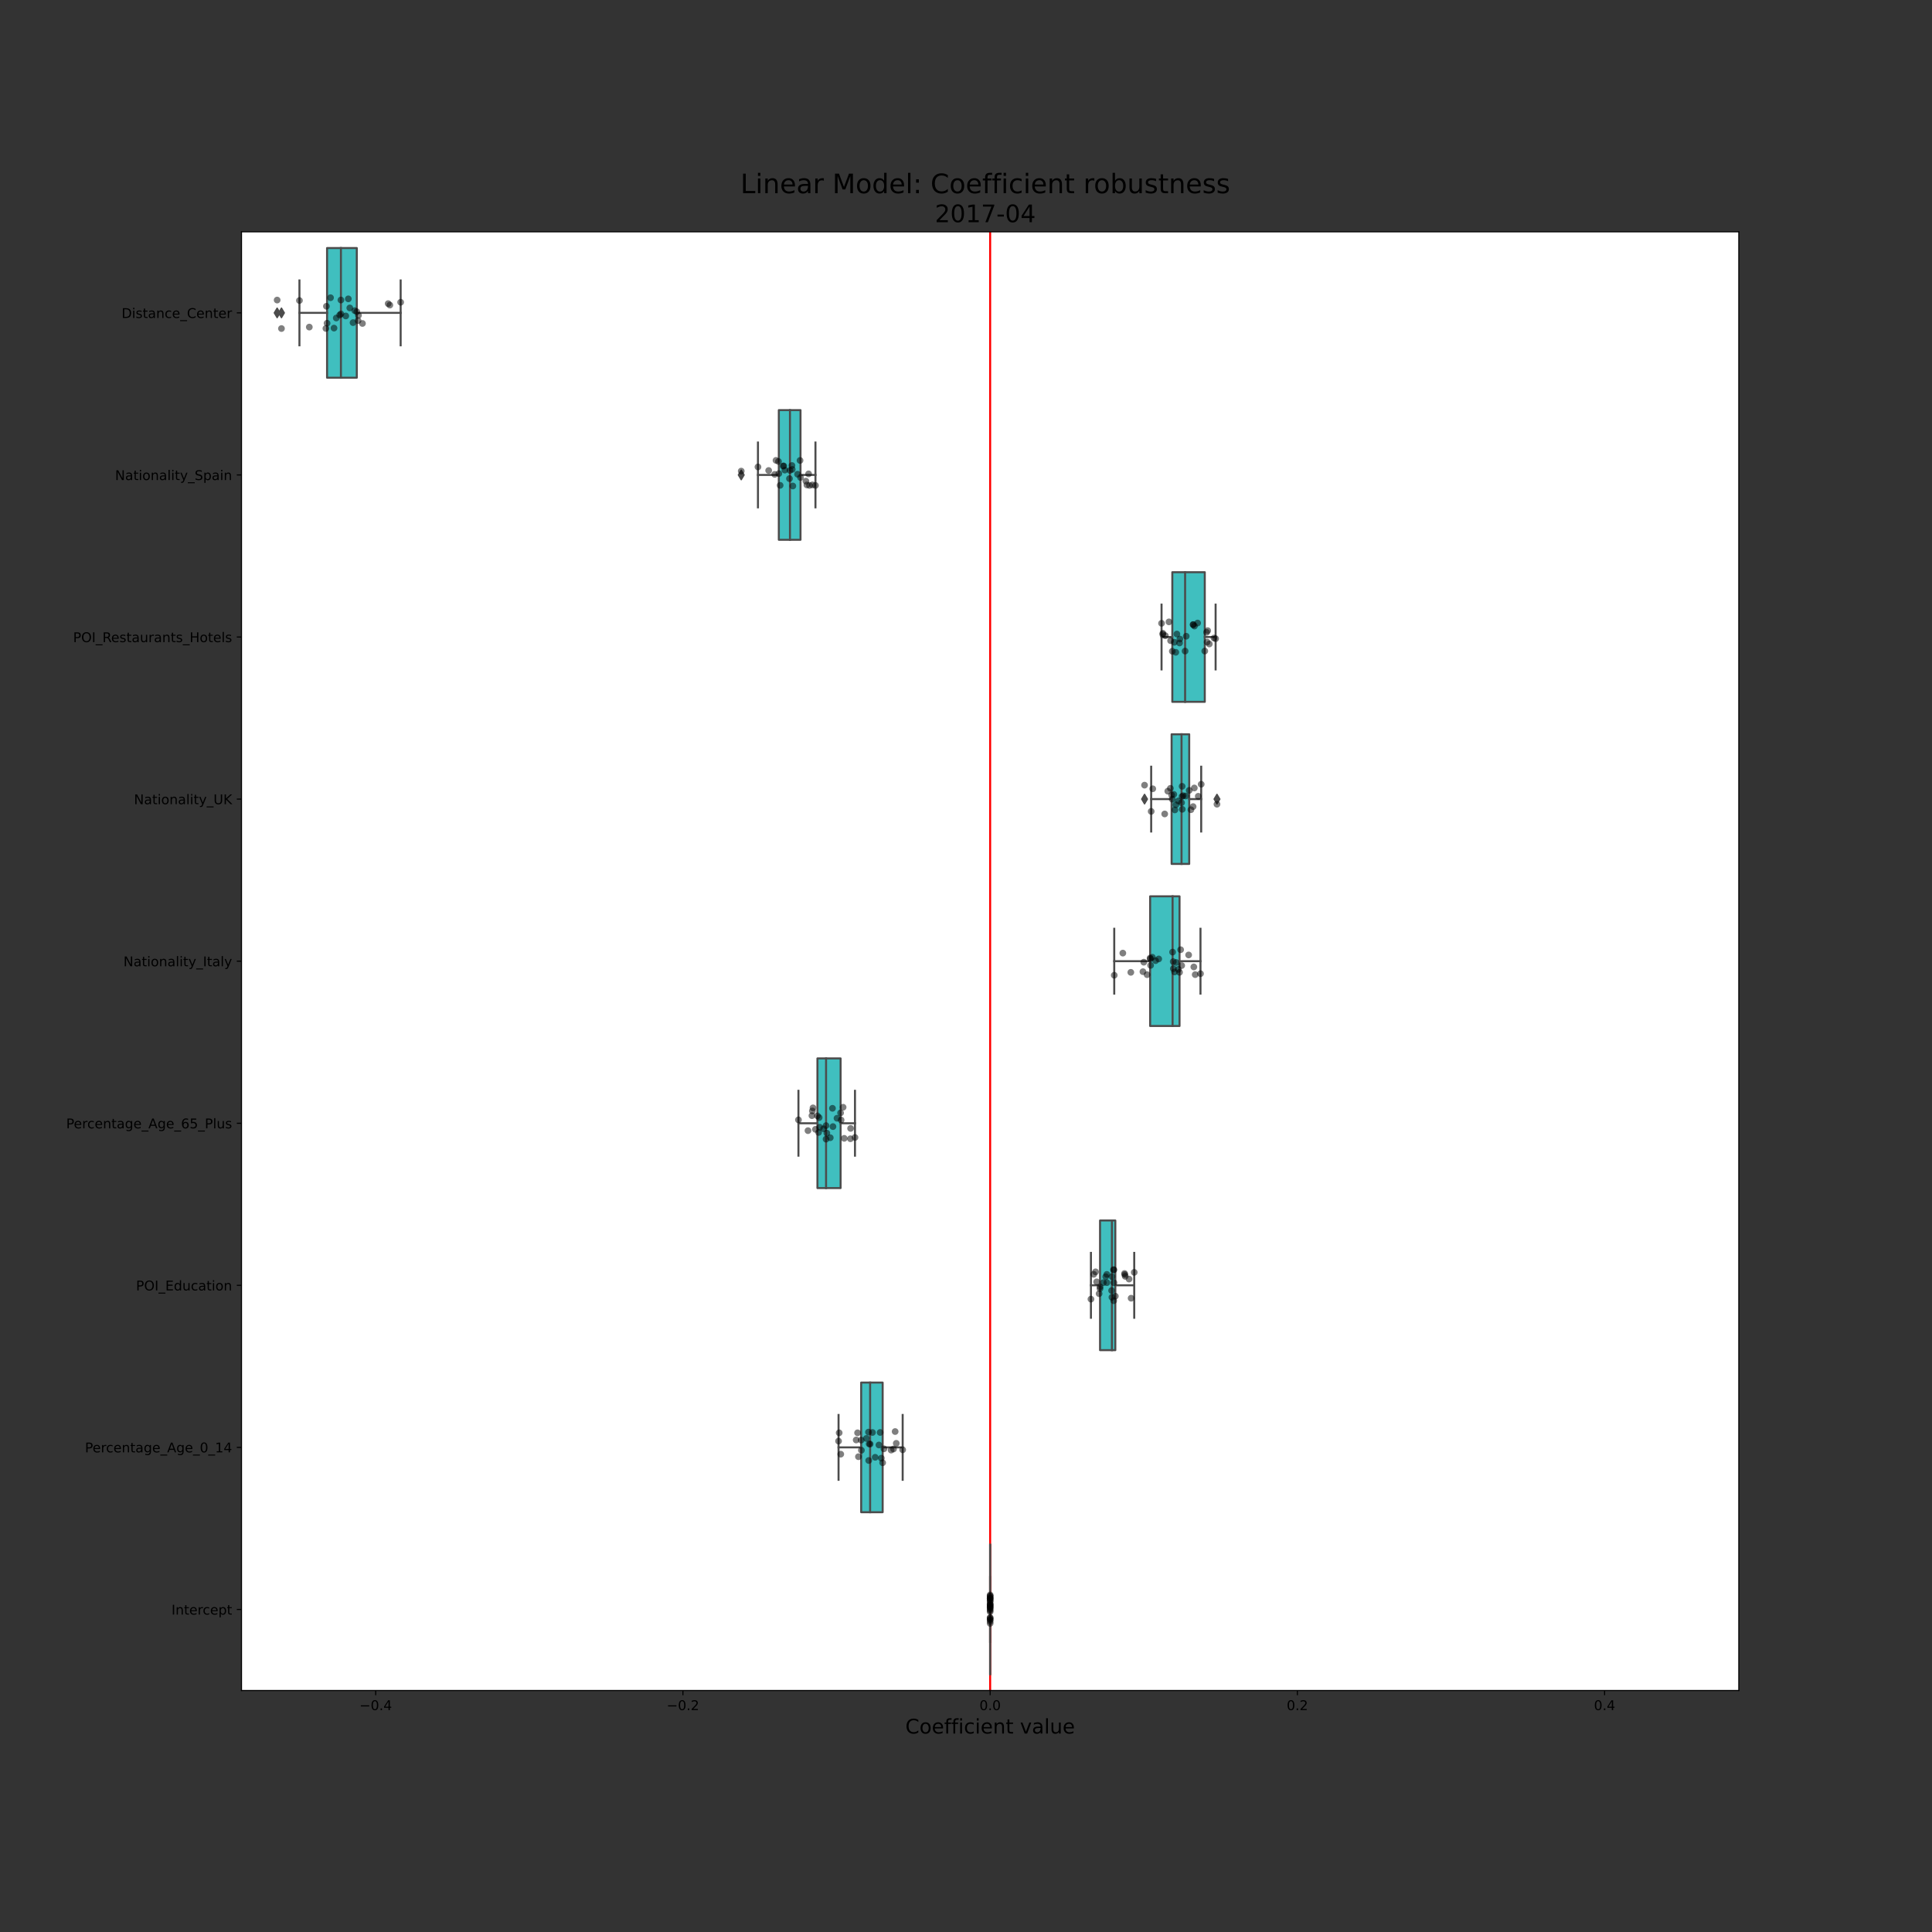 <?xml version="1.0" encoding="utf-8" standalone="no"?>
<!DOCTYPE svg PUBLIC "-//W3C//DTD SVG 1.1//EN"
  "http://www.w3.org/Graphics/SVG/1.1/DTD/svg11.dtd">
<!-- Created with matplotlib (https://matplotlib.org/) -->
<svg height="1440pt" version="1.1" viewBox="0 0 1440 1440" width="1440pt" xmlns="http://www.w3.org/2000/svg" xmlns:xlink="http://www.w3.org/1999/xlink">
 <rect x="0" y="0" width="1440" height="1440" fill="#333333" stroke="none"/>
 <defs>
  <style type="text/css">*{stroke-linecap:butt;stroke-linejoin:round;}</style>
 </defs>
 <g id="figure_1">
  <g id="patch_1">
   <path d="M 0 1440 
L 1440 1440 
L 1440 0 
L 0 0 
z
" style="fill:none;"/>
  </g>
  <g id="axes_1">
   <g id="patch_2">
    <path d="M 180 1260 
L 1296 1260 
L 1296 172.8 
L 180 172.8 
z
" style="fill:#ffffff;"/>
   </g>
   <g id="patch_3">
    <path clip-path="url(#p50842fff7b)" d="M 243.776 184.88 
L 243.776 281.52 
L 265.932 281.52 
L 265.932 184.88 
L 243.776 184.88 
z
" style="fill:#40bfbf;stroke:#4c4c4c;stroke-linejoin:miter;stroke-width:1.5;"/>
   </g>
   <g id="patch_4">
    <path clip-path="url(#p50842fff7b)" d="M 580.486 305.68 
L 580.486 402.32 
L 596.647 402.32 
L 596.647 305.68 
L 580.486 305.68 
z
" style="fill:#40bfbf;stroke:#4c4c4c;stroke-linejoin:miter;stroke-width:1.5;"/>
   </g>
   <g id="patch_5">
    <path clip-path="url(#p50842fff7b)" d="M 873.775 426.48 
L 873.775 523.12 
L 897.974 523.12 
L 897.974 426.48 
L 873.775 426.48 
z
" style="fill:#40bfbf;stroke:#4c4c4c;stroke-linejoin:miter;stroke-width:1.5;"/>
   </g>
   <g id="patch_6">
    <path clip-path="url(#p50842fff7b)" d="M 873.253 547.28 
L 873.253 643.92 
L 886.365 643.92 
L 886.365 547.28 
L 873.253 547.28 
z
" style="fill:#40bfbf;stroke:#4c4c4c;stroke-linejoin:miter;stroke-width:1.5;"/>
   </g>
   <g id="patch_7">
    <path clip-path="url(#p50842fff7b)" d="M 857.243 668.08 
L 857.243 764.72 
L 879.156 764.72 
L 879.156 668.08 
L 857.243 668.08 
z
" style="fill:#40bfbf;stroke:#4c4c4c;stroke-linejoin:miter;stroke-width:1.5;"/>
   </g>
   <g id="patch_8">
    <path clip-path="url(#p50842fff7b)" d="M 609.266 788.88 
L 609.266 885.52 
L 626.528 885.52 
L 626.528 788.88 
L 609.266 788.88 
z
" style="fill:#40bfbf;stroke:#4c4c4c;stroke-linejoin:miter;stroke-width:1.5;"/>
   </g>
   <g id="patch_9">
    <path clip-path="url(#p50842fff7b)" d="M 819.907 909.68 
L 819.907 1006.32 
L 831.3 1006.32 
L 831.3 909.68 
L 819.907 909.68 
z
" style="fill:#40bfbf;stroke:#4c4c4c;stroke-linejoin:miter;stroke-width:1.5;"/>
   </g>
   <g id="patch_10">
    <path clip-path="url(#p50842fff7b)" d="M 641.87 1030.48 
L 641.87 1127.12 
L 657.878 1127.12 
L 657.878 1030.48 
L 641.87 1030.48 
z
" style="fill:#40bfbf;stroke:#4c4c4c;stroke-linejoin:miter;stroke-width:1.5;"/>
   </g>
   <g id="patch_11">
    <path clip-path="url(#p50842fff7b)" d="M 738 1151.28 
L 738 1247.92 
L 738 1247.92 
L 738 1151.28 
L 738 1151.28 
z
" style="fill:#40bfbf;stroke:#4c4c4c;stroke-linejoin:miter;stroke-width:1.5;"/>
   </g>
   <g id="matplotlib.axis_1">
    <g id="xtick_1">
     <g id="line2d_1">
      <defs>
       <path d="M 0 0 
L 0 3.5 
" id="m0a6b24f950" style="stroke:#000000;stroke-width:0.8;"/>
      </defs>
      <g>
       <use style="stroke:#000000;stroke-width:0.8;" x="280.021" xlink:href="#m0a6b24f950" y="1260"/>
      </g>
     </g>
     <g id="text_1">
      <!-- −0.4 -->
      <g transform="translate(267.879 1274.598)scale(0.1 -0.1)">
       <defs>
        <path d="M 10.594 35.5 
L 73.188 35.5 
L 73.188 27.203 
L 10.594 27.203 
z
" id="DejaVuSans-8722"/>
        <path d="M 31.781 66.406 
Q 24.172 66.406 20.328 58.906 
Q 16.5 51.422 16.5 36.375 
Q 16.5 21.391 20.328 13.891 
Q 24.172 6.391 31.781 6.391 
Q 39.453 6.391 43.281 13.891 
Q 47.125 21.391 47.125 36.375 
Q 47.125 51.422 43.281 58.906 
Q 39.453 66.406 31.781 66.406 
z
M 31.781 74.219 
Q 44.047 74.219 50.516 64.516 
Q 56.984 54.828 56.984 36.375 
Q 56.984 17.969 50.516 8.266 
Q 44.047 -1.422 31.781 -1.422 
Q 19.531 -1.422 13.062 8.266 
Q 6.594 17.969 6.594 36.375 
Q 6.594 54.828 13.062 64.516 
Q 19.531 74.219 31.781 74.219 
z
" id="DejaVuSans-48"/>
        <path d="M 10.688 12.406 
L 21 12.406 
L 21 0 
L 10.688 0 
z
" id="DejaVuSans-46"/>
        <path d="M 37.797 64.312 
L 12.891 25.391 
L 37.797 25.391 
z
M 35.203 72.906 
L 47.609 72.906 
L 47.609 25.391 
L 58.016 25.391 
L 58.016 17.188 
L 47.609 17.188 
L 47.609 0 
L 37.797 0 
L 37.797 17.188 
L 4.891 17.188 
L 4.891 26.703 
z
" id="DejaVuSans-52"/>
       </defs>
       <use xlink:href="#DejaVuSans-8722"/>
       <use x="83.789" xlink:href="#DejaVuSans-48"/>
       <use x="147.412" xlink:href="#DejaVuSans-46"/>
       <use x="179.199" xlink:href="#DejaVuSans-52"/>
      </g>
     </g>
    </g>
    <g id="xtick_2">
     <g id="line2d_2">
      <g>
       <use style="stroke:#000000;stroke-width:0.8;" x="509.01" xlink:href="#m0a6b24f950" y="1260"/>
      </g>
     </g>
     <g id="text_2">
      <!-- −0.2 -->
      <g transform="translate(496.869 1274.598)scale(0.1 -0.1)">
       <defs>
        <path d="M 19.188 8.297 
L 53.609 8.297 
L 53.609 0 
L 7.328 0 
L 7.328 8.297 
Q 12.938 14.109 22.625 23.891 
Q 32.328 33.688 34.812 36.531 
Q 39.547 41.844 41.422 45.531 
Q 43.312 49.219 43.312 52.781 
Q 43.312 58.594 39.234 62.25 
Q 35.156 65.922 28.609 65.922 
Q 23.969 65.922 18.812 64.312 
Q 13.672 62.703 7.812 59.422 
L 7.812 69.391 
Q 13.766 71.781 18.938 73 
Q 24.125 74.219 28.422 74.219 
Q 39.75 74.219 46.484 68.547 
Q 53.219 62.891 53.219 53.422 
Q 53.219 48.922 51.531 44.891 
Q 49.859 40.875 45.406 35.406 
Q 44.188 33.984 37.641 27.219 
Q 31.109 20.453 19.188 8.297 
z
" id="DejaVuSans-50"/>
       </defs>
       <use xlink:href="#DejaVuSans-8722"/>
       <use x="83.789" xlink:href="#DejaVuSans-48"/>
       <use x="147.412" xlink:href="#DejaVuSans-46"/>
       <use x="179.199" xlink:href="#DejaVuSans-50"/>
      </g>
     </g>
    </g>
    <g id="xtick_3">
     <g id="line2d_3">
      <g>
       <use style="stroke:#000000;stroke-width:0.8;" x="738" xlink:href="#m0a6b24f950" y="1260"/>
      </g>
     </g>
     <g id="text_3">
      <!-- 0.0 -->
      <g transform="translate(730.048 1274.598)scale(0.1 -0.1)">
       <use xlink:href="#DejaVuSans-48"/>
       <use x="63.623" xlink:href="#DejaVuSans-46"/>
       <use x="95.41" xlink:href="#DejaVuSans-48"/>
      </g>
     </g>
    </g>
    <g id="xtick_4">
     <g id="line2d_4">
      <g>
       <use style="stroke:#000000;stroke-width:0.8;" x="966.99" xlink:href="#m0a6b24f950" y="1260"/>
      </g>
     </g>
     <g id="text_4">
      <!-- 0.2 -->
      <g transform="translate(959.038 1274.598)scale(0.1 -0.1)">
       <use xlink:href="#DejaVuSans-48"/>
       <use x="63.623" xlink:href="#DejaVuSans-46"/>
       <use x="95.41" xlink:href="#DejaVuSans-50"/>
      </g>
     </g>
    </g>
    <g id="xtick_5">
     <g id="line2d_5">
      <g>
       <use style="stroke:#000000;stroke-width:0.8;" x="1195.979" xlink:href="#m0a6b24f950" y="1260"/>
      </g>
     </g>
     <g id="text_5">
      <!-- 0.4 -->
      <g transform="translate(1188.028 1274.598)scale(0.1 -0.1)">
       <use xlink:href="#DejaVuSans-48"/>
       <use x="63.623" xlink:href="#DejaVuSans-46"/>
       <use x="95.41" xlink:href="#DejaVuSans-52"/>
      </g>
     </g>
    </g>
    <g id="text_6">
     <!-- Coefficient value -->
     <g transform="translate(674.809 1292.076)scale(0.15 -0.15)">
      <defs>
       <path d="M 64.406 67.281 
L 64.406 56.891 
Q 59.422 61.531 53.781 63.812 
Q 48.141 66.109 41.797 66.109 
Q 29.297 66.109 22.656 58.469 
Q 16.016 50.828 16.016 36.375 
Q 16.016 21.969 22.656 14.328 
Q 29.297 6.688 41.797 6.688 
Q 48.141 6.688 53.781 8.984 
Q 59.422 11.281 64.406 15.922 
L 64.406 5.609 
Q 59.234 2.094 53.438 0.328 
Q 47.656 -1.422 41.219 -1.422 
Q 24.656 -1.422 15.125 8.703 
Q 5.609 18.844 5.609 36.375 
Q 5.609 53.953 15.125 64.078 
Q 24.656 74.219 41.219 74.219 
Q 47.75 74.219 53.531 72.484 
Q 59.328 70.75 64.406 67.281 
z
" id="DejaVuSans-67"/>
       <path d="M 30.609 48.391 
Q 23.391 48.391 19.188 42.75 
Q 14.984 37.109 14.984 27.297 
Q 14.984 17.484 19.156 11.844 
Q 23.344 6.203 30.609 6.203 
Q 37.797 6.203 41.984 11.859 
Q 46.188 17.531 46.188 27.297 
Q 46.188 37.016 41.984 42.703 
Q 37.797 48.391 30.609 48.391 
z
M 30.609 56 
Q 42.328 56 49.016 48.375 
Q 55.719 40.766 55.719 27.297 
Q 55.719 13.875 49.016 6.219 
Q 42.328 -1.422 30.609 -1.422 
Q 18.844 -1.422 12.172 6.219 
Q 5.516 13.875 5.516 27.297 
Q 5.516 40.766 12.172 48.375 
Q 18.844 56 30.609 56 
z
" id="DejaVuSans-111"/>
       <path d="M 56.203 29.594 
L 56.203 25.203 
L 14.891 25.203 
Q 15.484 15.922 20.484 11.062 
Q 25.484 6.203 34.422 6.203 
Q 39.594 6.203 44.453 7.469 
Q 49.312 8.734 54.109 11.281 
L 54.109 2.781 
Q 49.266 0.734 44.188 -0.344 
Q 39.109 -1.422 33.891 -1.422 
Q 20.797 -1.422 13.156 6.188 
Q 5.516 13.812 5.516 26.812 
Q 5.516 40.234 12.766 48.109 
Q 20.016 56 32.328 56 
Q 43.359 56 49.781 48.891 
Q 56.203 41.797 56.203 29.594 
z
M 47.219 32.234 
Q 47.125 39.594 43.094 43.984 
Q 39.062 48.391 32.422 48.391 
Q 24.906 48.391 20.391 44.141 
Q 15.875 39.891 15.188 32.172 
z
" id="DejaVuSans-101"/>
       <path d="M 37.109 75.984 
L 37.109 68.5 
L 28.516 68.5 
Q 23.688 68.5 21.797 66.547 
Q 19.922 64.594 19.922 59.516 
L 19.922 54.688 
L 34.719 54.688 
L 34.719 47.703 
L 19.922 47.703 
L 19.922 0 
L 10.891 0 
L 10.891 47.703 
L 2.297 47.703 
L 2.297 54.688 
L 10.891 54.688 
L 10.891 58.5 
Q 10.891 67.625 15.141 71.797 
Q 19.391 75.984 28.609 75.984 
z
" id="DejaVuSans-102"/>
       <path d="M 9.422 54.688 
L 18.406 54.688 
L 18.406 0 
L 9.422 0 
z
M 9.422 75.984 
L 18.406 75.984 
L 18.406 64.594 
L 9.422 64.594 
z
" id="DejaVuSans-105"/>
       <path d="M 48.781 52.594 
L 48.781 44.188 
Q 44.969 46.297 41.141 47.344 
Q 37.312 48.391 33.406 48.391 
Q 24.656 48.391 19.812 42.844 
Q 14.984 37.312 14.984 27.297 
Q 14.984 17.281 19.812 11.734 
Q 24.656 6.203 33.406 6.203 
Q 37.312 6.203 41.141 7.25 
Q 44.969 8.297 48.781 10.406 
L 48.781 2.094 
Q 45.016 0.344 40.984 -0.531 
Q 36.969 -1.422 32.422 -1.422 
Q 20.062 -1.422 12.781 6.344 
Q 5.516 14.109 5.516 27.297 
Q 5.516 40.672 12.859 48.328 
Q 20.219 56 33.016 56 
Q 37.156 56 41.109 55.141 
Q 45.062 54.297 48.781 52.594 
z
" id="DejaVuSans-99"/>
       <path d="M 54.891 33.016 
L 54.891 0 
L 45.906 0 
L 45.906 32.719 
Q 45.906 40.484 42.875 44.328 
Q 39.844 48.188 33.797 48.188 
Q 26.516 48.188 22.312 43.547 
Q 18.109 38.922 18.109 30.906 
L 18.109 0 
L 9.078 0 
L 9.078 54.688 
L 18.109 54.688 
L 18.109 46.188 
Q 21.344 51.125 25.703 53.562 
Q 30.078 56 35.797 56 
Q 45.219 56 50.047 50.172 
Q 54.891 44.344 54.891 33.016 
z
" id="DejaVuSans-110"/>
       <path d="M 18.312 70.219 
L 18.312 54.688 
L 36.812 54.688 
L 36.812 47.703 
L 18.312 47.703 
L 18.312 18.016 
Q 18.312 11.328 20.141 9.422 
Q 21.969 7.516 27.594 7.516 
L 36.812 7.516 
L 36.812 0 
L 27.594 0 
Q 17.188 0 13.234 3.875 
Q 9.281 7.766 9.281 18.016 
L 9.281 47.703 
L 2.688 47.703 
L 2.688 54.688 
L 9.281 54.688 
L 9.281 70.219 
z
" id="DejaVuSans-116"/>
       <path id="DejaVuSans-32"/>
       <path d="M 2.984 54.688 
L 12.5 54.688 
L 29.594 8.797 
L 46.688 54.688 
L 56.203 54.688 
L 35.688 0 
L 23.484 0 
z
" id="DejaVuSans-118"/>
       <path d="M 34.281 27.484 
Q 23.391 27.484 19.188 25 
Q 14.984 22.516 14.984 16.5 
Q 14.984 11.719 18.141 8.906 
Q 21.297 6.109 26.703 6.109 
Q 34.188 6.109 38.703 11.406 
Q 43.219 16.703 43.219 25.484 
L 43.219 27.484 
z
M 52.203 31.203 
L 52.203 0 
L 43.219 0 
L 43.219 8.297 
Q 40.141 3.328 35.547 0.953 
Q 30.953 -1.422 24.312 -1.422 
Q 15.922 -1.422 10.953 3.297 
Q 6 8.016 6 15.922 
Q 6 25.141 12.172 29.828 
Q 18.359 34.516 30.609 34.516 
L 43.219 34.516 
L 43.219 35.406 
Q 43.219 41.609 39.141 45 
Q 35.062 48.391 27.688 48.391 
Q 23 48.391 18.547 47.266 
Q 14.109 46.141 10.016 43.891 
L 10.016 52.203 
Q 14.938 54.109 19.578 55.047 
Q 24.219 56 28.609 56 
Q 40.484 56 46.344 49.844 
Q 52.203 43.703 52.203 31.203 
z
" id="DejaVuSans-97"/>
       <path d="M 9.422 75.984 
L 18.406 75.984 
L 18.406 0 
L 9.422 0 
z
" id="DejaVuSans-108"/>
       <path d="M 8.5 21.578 
L 8.5 54.688 
L 17.484 54.688 
L 17.484 21.922 
Q 17.484 14.156 20.5 10.266 
Q 23.531 6.391 29.594 6.391 
Q 36.859 6.391 41.078 11.031 
Q 45.312 15.672 45.312 23.688 
L 45.312 54.688 
L 54.297 54.688 
L 54.297 0 
L 45.312 0 
L 45.312 8.406 
Q 42.047 3.422 37.719 1 
Q 33.406 -1.422 27.688 -1.422 
Q 18.266 -1.422 13.375 4.438 
Q 8.5 10.297 8.5 21.578 
z
M 31.109 56 
z
" id="DejaVuSans-117"/>
      </defs>
      <use xlink:href="#DejaVuSans-67"/>
      <use x="69.824" xlink:href="#DejaVuSans-111"/>
      <use x="131.006" xlink:href="#DejaVuSans-101"/>
      <use x="192.529" xlink:href="#DejaVuSans-102"/>
      <use x="227.734" xlink:href="#DejaVuSans-102"/>
      <use x="262.939" xlink:href="#DejaVuSans-105"/>
      <use x="290.723" xlink:href="#DejaVuSans-99"/>
      <use x="345.703" xlink:href="#DejaVuSans-105"/>
      <use x="373.486" xlink:href="#DejaVuSans-101"/>
      <use x="435.01" xlink:href="#DejaVuSans-110"/>
      <use x="498.389" xlink:href="#DejaVuSans-116"/>
      <use x="537.598" xlink:href="#DejaVuSans-32"/>
      <use x="569.385" xlink:href="#DejaVuSans-118"/>
      <use x="628.564" xlink:href="#DejaVuSans-97"/>
      <use x="689.844" xlink:href="#DejaVuSans-108"/>
      <use x="717.627" xlink:href="#DejaVuSans-117"/>
      <use x="781.006" xlink:href="#DejaVuSans-101"/>
     </g>
    </g>
   </g>
   <g id="matplotlib.axis_2">
    <g id="ytick_1">
     <g id="line2d_6">
      <defs>
       <path d="M 0 0 
L -3.5 0 
" id="m48e2f7bc5c" style="stroke:#000000;stroke-width:0.8;"/>
      </defs>
      <g>
       <use style="stroke:#000000;stroke-width:0.8;" x="180" xlink:href="#m48e2f7bc5c" y="233.2"/>
      </g>
     </g>
     <g id="text_7">
      <!-- Distance_Center -->
      <g transform="translate(90.617 236.999)scale(0.1 -0.1)">
       <defs>
        <path d="M 19.672 64.797 
L 19.672 8.109 
L 31.594 8.109 
Q 46.688 8.109 53.688 14.938 
Q 60.688 21.781 60.688 36.531 
Q 60.688 51.172 53.688 57.984 
Q 46.688 64.797 31.594 64.797 
z
M 9.812 72.906 
L 30.078 72.906 
Q 51.266 72.906 61.172 64.094 
Q 71.094 55.281 71.094 36.531 
Q 71.094 17.672 61.125 8.828 
Q 51.172 0 30.078 0 
L 9.812 0 
z
" id="DejaVuSans-68"/>
        <path d="M 44.281 53.078 
L 44.281 44.578 
Q 40.484 46.531 36.375 47.5 
Q 32.281 48.484 27.875 48.484 
Q 21.188 48.484 17.844 46.438 
Q 14.5 44.391 14.5 40.281 
Q 14.5 37.156 16.891 35.375 
Q 19.281 33.594 26.516 31.984 
L 29.594 31.297 
Q 39.156 29.25 43.188 25.516 
Q 47.219 21.781 47.219 15.094 
Q 47.219 7.469 41.188 3.016 
Q 35.156 -1.422 24.609 -1.422 
Q 20.219 -1.422 15.453 -0.562 
Q 10.688 0.297 5.422 2 
L 5.422 11.281 
Q 10.406 8.688 15.234 7.391 
Q 20.062 6.109 24.812 6.109 
Q 31.156 6.109 34.562 8.281 
Q 37.984 10.453 37.984 14.406 
Q 37.984 18.062 35.516 20.016 
Q 33.062 21.969 24.703 23.781 
L 21.578 24.516 
Q 13.234 26.266 9.516 29.906 
Q 5.812 33.547 5.812 39.891 
Q 5.812 47.609 11.281 51.797 
Q 16.75 56 26.812 56 
Q 31.781 56 36.172 55.266 
Q 40.578 54.547 44.281 53.078 
z
" id="DejaVuSans-115"/>
        <path d="M 50.984 -16.609 
L 50.984 -23.578 
L -0.984 -23.578 
L -0.984 -16.609 
z
" id="DejaVuSans-95"/>
        <path d="M 41.109 46.297 
Q 39.594 47.172 37.812 47.578 
Q 36.031 48 33.891 48 
Q 26.266 48 22.188 43.047 
Q 18.109 38.094 18.109 28.812 
L 18.109 0 
L 9.078 0 
L 9.078 54.688 
L 18.109 54.688 
L 18.109 46.188 
Q 20.953 51.172 25.484 53.578 
Q 30.031 56 36.531 56 
Q 37.453 56 38.578 55.875 
Q 39.703 55.766 41.062 55.516 
z
" id="DejaVuSans-114"/>
       </defs>
       <use xlink:href="#DejaVuSans-68"/>
       <use x="77.002" xlink:href="#DejaVuSans-105"/>
       <use x="104.785" xlink:href="#DejaVuSans-115"/>
       <use x="156.885" xlink:href="#DejaVuSans-116"/>
       <use x="196.094" xlink:href="#DejaVuSans-97"/>
       <use x="257.373" xlink:href="#DejaVuSans-110"/>
       <use x="320.752" xlink:href="#DejaVuSans-99"/>
       <use x="375.732" xlink:href="#DejaVuSans-101"/>
       <use x="437.256" xlink:href="#DejaVuSans-95"/>
       <use x="487.256" xlink:href="#DejaVuSans-67"/>
       <use x="557.08" xlink:href="#DejaVuSans-101"/>
       <use x="618.604" xlink:href="#DejaVuSans-110"/>
       <use x="681.982" xlink:href="#DejaVuSans-116"/>
       <use x="721.191" xlink:href="#DejaVuSans-101"/>
       <use x="782.715" xlink:href="#DejaVuSans-114"/>
      </g>
     </g>
    </g>
    <g id="ytick_2">
     <g id="line2d_7">
      <g>
       <use style="stroke:#000000;stroke-width:0.8;" x="180" xlink:href="#m48e2f7bc5c" y="354"/>
      </g>
     </g>
     <g id="text_8">
      <!-- Nationality_Spain -->
      <g transform="translate(85.772 357.799)scale(0.1 -0.1)">
       <defs>
        <path d="M 9.812 72.906 
L 23.094 72.906 
L 55.422 11.922 
L 55.422 72.906 
L 64.984 72.906 
L 64.984 0 
L 51.703 0 
L 19.391 60.984 
L 19.391 0 
L 9.812 0 
z
" id="DejaVuSans-78"/>
        <path d="M 32.172 -5.078 
Q 28.375 -14.844 24.75 -17.812 
Q 21.141 -20.797 15.094 -20.797 
L 7.906 -20.797 
L 7.906 -13.281 
L 13.188 -13.281 
Q 16.891 -13.281 18.938 -11.516 
Q 21 -9.766 23.484 -3.219 
L 25.094 0.875 
L 2.984 54.688 
L 12.5 54.688 
L 29.594 11.922 
L 46.688 54.688 
L 56.203 54.688 
z
" id="DejaVuSans-121"/>
        <path d="M 53.516 70.516 
L 53.516 60.891 
Q 47.906 63.578 42.922 64.891 
Q 37.938 66.219 33.297 66.219 
Q 25.25 66.219 20.875 63.094 
Q 16.5 59.969 16.5 54.203 
Q 16.5 49.359 19.406 46.891 
Q 22.312 44.438 30.422 42.922 
L 36.375 41.703 
Q 47.406 39.594 52.656 34.297 
Q 57.906 29 57.906 20.125 
Q 57.906 9.516 50.797 4.047 
Q 43.703 -1.422 29.984 -1.422 
Q 24.812 -1.422 18.969 -0.25 
Q 13.141 0.922 6.891 3.219 
L 6.891 13.375 
Q 12.891 10.016 18.656 8.297 
Q 24.422 6.594 29.984 6.594 
Q 38.422 6.594 43.016 9.906 
Q 47.609 13.234 47.609 19.391 
Q 47.609 24.75 44.312 27.781 
Q 41.016 30.812 33.5 32.328 
L 27.484 33.5 
Q 16.453 35.688 11.516 40.375 
Q 6.594 45.062 6.594 53.422 
Q 6.594 63.094 13.406 68.656 
Q 20.219 74.219 32.172 74.219 
Q 37.312 74.219 42.625 73.281 
Q 47.953 72.359 53.516 70.516 
z
" id="DejaVuSans-83"/>
        <path d="M 18.109 8.203 
L 18.109 -20.797 
L 9.078 -20.797 
L 9.078 54.688 
L 18.109 54.688 
L 18.109 46.391 
Q 20.953 51.266 25.266 53.625 
Q 29.594 56 35.594 56 
Q 45.562 56 51.781 48.094 
Q 58.016 40.188 58.016 27.297 
Q 58.016 14.406 51.781 6.484 
Q 45.562 -1.422 35.594 -1.422 
Q 29.594 -1.422 25.266 0.953 
Q 20.953 3.328 18.109 8.203 
z
M 48.688 27.297 
Q 48.688 37.203 44.609 42.844 
Q 40.531 48.484 33.406 48.484 
Q 26.266 48.484 22.188 42.844 
Q 18.109 37.203 18.109 27.297 
Q 18.109 17.391 22.188 11.75 
Q 26.266 6.109 33.406 6.109 
Q 40.531 6.109 44.609 11.75 
Q 48.688 17.391 48.688 27.297 
z
" id="DejaVuSans-112"/>
       </defs>
       <use xlink:href="#DejaVuSans-78"/>
       <use x="74.805" xlink:href="#DejaVuSans-97"/>
       <use x="136.084" xlink:href="#DejaVuSans-116"/>
       <use x="175.293" xlink:href="#DejaVuSans-105"/>
       <use x="203.076" xlink:href="#DejaVuSans-111"/>
       <use x="264.258" xlink:href="#DejaVuSans-110"/>
       <use x="327.637" xlink:href="#DejaVuSans-97"/>
       <use x="388.916" xlink:href="#DejaVuSans-108"/>
       <use x="416.699" xlink:href="#DejaVuSans-105"/>
       <use x="444.482" xlink:href="#DejaVuSans-116"/>
       <use x="483.691" xlink:href="#DejaVuSans-121"/>
       <use x="542.871" xlink:href="#DejaVuSans-95"/>
       <use x="592.871" xlink:href="#DejaVuSans-83"/>
       <use x="656.348" xlink:href="#DejaVuSans-112"/>
       <use x="719.824" xlink:href="#DejaVuSans-97"/>
       <use x="781.104" xlink:href="#DejaVuSans-105"/>
       <use x="808.887" xlink:href="#DejaVuSans-110"/>
      </g>
     </g>
    </g>
    <g id="ytick_3">
     <g id="line2d_8">
      <g>
       <use style="stroke:#000000;stroke-width:0.8;" x="180" xlink:href="#m48e2f7bc5c" y="474.8"/>
      </g>
     </g>
     <g id="text_9">
      <!-- POI_Restaurants_Hotels -->
      <g transform="translate(54.495 478.599)scale(0.1 -0.1)">
       <defs>
        <path d="M 19.672 64.797 
L 19.672 37.406 
L 32.078 37.406 
Q 38.969 37.406 42.719 40.969 
Q 46.484 44.531 46.484 51.125 
Q 46.484 57.672 42.719 61.234 
Q 38.969 64.797 32.078 64.797 
z
M 9.812 72.906 
L 32.078 72.906 
Q 44.344 72.906 50.609 67.359 
Q 56.891 61.812 56.891 51.125 
Q 56.891 40.328 50.609 34.812 
Q 44.344 29.297 32.078 29.297 
L 19.672 29.297 
L 19.672 0 
L 9.812 0 
z
" id="DejaVuSans-80"/>
        <path d="M 39.406 66.219 
Q 28.656 66.219 22.328 58.203 
Q 16.016 50.203 16.016 36.375 
Q 16.016 22.609 22.328 14.594 
Q 28.656 6.594 39.406 6.594 
Q 50.141 6.594 56.422 14.594 
Q 62.703 22.609 62.703 36.375 
Q 62.703 50.203 56.422 58.203 
Q 50.141 66.219 39.406 66.219 
z
M 39.406 74.219 
Q 54.734 74.219 63.906 63.938 
Q 73.094 53.656 73.094 36.375 
Q 73.094 19.141 63.906 8.859 
Q 54.734 -1.422 39.406 -1.422 
Q 24.031 -1.422 14.812 8.828 
Q 5.609 19.094 5.609 36.375 
Q 5.609 53.656 14.812 63.938 
Q 24.031 74.219 39.406 74.219 
z
" id="DejaVuSans-79"/>
        <path d="M 9.812 72.906 
L 19.672 72.906 
L 19.672 0 
L 9.812 0 
z
" id="DejaVuSans-73"/>
        <path d="M 44.391 34.188 
Q 47.562 33.109 50.562 29.594 
Q 53.562 26.078 56.594 19.922 
L 66.609 0 
L 56 0 
L 46.688 18.703 
Q 43.062 26.031 39.672 28.422 
Q 36.281 30.812 30.422 30.812 
L 19.672 30.812 
L 19.672 0 
L 9.812 0 
L 9.812 72.906 
L 32.078 72.906 
Q 44.578 72.906 50.734 67.672 
Q 56.891 62.453 56.891 51.906 
Q 56.891 45.016 53.688 40.469 
Q 50.484 35.938 44.391 34.188 
z
M 19.672 64.797 
L 19.672 38.922 
L 32.078 38.922 
Q 39.203 38.922 42.844 42.219 
Q 46.484 45.516 46.484 51.906 
Q 46.484 58.297 42.844 61.547 
Q 39.203 64.797 32.078 64.797 
z
" id="DejaVuSans-82"/>
        <path d="M 9.812 72.906 
L 19.672 72.906 
L 19.672 43.016 
L 55.516 43.016 
L 55.516 72.906 
L 65.375 72.906 
L 65.375 0 
L 55.516 0 
L 55.516 34.719 
L 19.672 34.719 
L 19.672 0 
L 9.812 0 
z
" id="DejaVuSans-72"/>
       </defs>
       <use xlink:href="#DejaVuSans-80"/>
       <use x="60.303" xlink:href="#DejaVuSans-79"/>
       <use x="139.014" xlink:href="#DejaVuSans-73"/>
       <use x="168.506" xlink:href="#DejaVuSans-95"/>
       <use x="218.506" xlink:href="#DejaVuSans-82"/>
       <use x="283.488" xlink:href="#DejaVuSans-101"/>
       <use x="345.012" xlink:href="#DejaVuSans-115"/>
       <use x="397.111" xlink:href="#DejaVuSans-116"/>
       <use x="436.32" xlink:href="#DejaVuSans-97"/>
       <use x="497.6" xlink:href="#DejaVuSans-117"/>
       <use x="560.979" xlink:href="#DejaVuSans-114"/>
       <use x="602.092" xlink:href="#DejaVuSans-97"/>
       <use x="663.371" xlink:href="#DejaVuSans-110"/>
       <use x="726.75" xlink:href="#DejaVuSans-116"/>
       <use x="765.959" xlink:href="#DejaVuSans-115"/>
       <use x="818.059" xlink:href="#DejaVuSans-95"/>
       <use x="868.059" xlink:href="#DejaVuSans-72"/>
       <use x="943.254" xlink:href="#DejaVuSans-111"/>
       <use x="1004.436" xlink:href="#DejaVuSans-116"/>
       <use x="1043.645" xlink:href="#DejaVuSans-101"/>
       <use x="1105.168" xlink:href="#DejaVuSans-108"/>
       <use x="1132.951" xlink:href="#DejaVuSans-115"/>
      </g>
     </g>
    </g>
    <g id="ytick_4">
     <g id="line2d_9">
      <g>
       <use style="stroke:#000000;stroke-width:0.8;" x="180" xlink:href="#m48e2f7bc5c" y="595.6"/>
      </g>
     </g>
     <g id="text_10">
      <!-- Nationality_UK -->
      <g transform="translate(99.836 599.399)scale(0.1 -0.1)">
       <defs>
        <path d="M 8.688 72.906 
L 18.609 72.906 
L 18.609 28.609 
Q 18.609 16.891 22.844 11.734 
Q 27.094 6.594 36.625 6.594 
Q 46.094 6.594 50.344 11.734 
Q 54.594 16.891 54.594 28.609 
L 54.594 72.906 
L 64.5 72.906 
L 64.5 27.391 
Q 64.5 13.141 57.438 5.859 
Q 50.391 -1.422 36.625 -1.422 
Q 22.797 -1.422 15.734 5.859 
Q 8.688 13.141 8.688 27.391 
z
" id="DejaVuSans-85"/>
        <path d="M 9.812 72.906 
L 19.672 72.906 
L 19.672 42.094 
L 52.391 72.906 
L 65.094 72.906 
L 28.906 38.922 
L 67.672 0 
L 54.688 0 
L 19.672 35.109 
L 19.672 0 
L 9.812 0 
z
" id="DejaVuSans-75"/>
       </defs>
       <use xlink:href="#DejaVuSans-78"/>
       <use x="74.805" xlink:href="#DejaVuSans-97"/>
       <use x="136.084" xlink:href="#DejaVuSans-116"/>
       <use x="175.293" xlink:href="#DejaVuSans-105"/>
       <use x="203.076" xlink:href="#DejaVuSans-111"/>
       <use x="264.258" xlink:href="#DejaVuSans-110"/>
       <use x="327.637" xlink:href="#DejaVuSans-97"/>
       <use x="388.916" xlink:href="#DejaVuSans-108"/>
       <use x="416.699" xlink:href="#DejaVuSans-105"/>
       <use x="444.482" xlink:href="#DejaVuSans-116"/>
       <use x="483.691" xlink:href="#DejaVuSans-121"/>
       <use x="542.871" xlink:href="#DejaVuSans-95"/>
       <use x="592.871" xlink:href="#DejaVuSans-85"/>
       <use x="666.064" xlink:href="#DejaVuSans-75"/>
      </g>
     </g>
    </g>
    <g id="ytick_5">
     <g id="line2d_10">
      <g>
       <use style="stroke:#000000;stroke-width:0.8;" x="180" xlink:href="#m48e2f7bc5c" y="716.4"/>
      </g>
     </g>
     <g id="text_11">
      <!-- Nationality_Italy -->
      <g transform="translate(92.017 720.199)scale(0.1 -0.1)">
       <use xlink:href="#DejaVuSans-78"/>
       <use x="74.805" xlink:href="#DejaVuSans-97"/>
       <use x="136.084" xlink:href="#DejaVuSans-116"/>
       <use x="175.293" xlink:href="#DejaVuSans-105"/>
       <use x="203.076" xlink:href="#DejaVuSans-111"/>
       <use x="264.258" xlink:href="#DejaVuSans-110"/>
       <use x="327.637" xlink:href="#DejaVuSans-97"/>
       <use x="388.916" xlink:href="#DejaVuSans-108"/>
       <use x="416.699" xlink:href="#DejaVuSans-105"/>
       <use x="444.482" xlink:href="#DejaVuSans-116"/>
       <use x="483.691" xlink:href="#DejaVuSans-121"/>
       <use x="542.871" xlink:href="#DejaVuSans-95"/>
       <use x="592.871" xlink:href="#DejaVuSans-73"/>
       <use x="622.363" xlink:href="#DejaVuSans-116"/>
       <use x="661.572" xlink:href="#DejaVuSans-97"/>
       <use x="722.852" xlink:href="#DejaVuSans-108"/>
       <use x="750.635" xlink:href="#DejaVuSans-121"/>
      </g>
     </g>
    </g>
    <g id="ytick_6">
     <g id="line2d_11">
      <g>
       <use style="stroke:#000000;stroke-width:0.8;" x="180" xlink:href="#m48e2f7bc5c" y="837.2"/>
      </g>
     </g>
     <g id="text_12">
      <!-- Percentage_Age_65_Plus -->
      <g transform="translate(49.333 840.999)scale(0.1 -0.1)">
       <defs>
        <path d="M 45.406 27.984 
Q 45.406 37.75 41.375 43.109 
Q 37.359 48.484 30.078 48.484 
Q 22.859 48.484 18.828 43.109 
Q 14.797 37.75 14.797 27.984 
Q 14.797 18.266 18.828 12.891 
Q 22.859 7.516 30.078 7.516 
Q 37.359 7.516 41.375 12.891 
Q 45.406 18.266 45.406 27.984 
z
M 54.391 6.781 
Q 54.391 -7.172 48.188 -13.984 
Q 42 -20.797 29.203 -20.797 
Q 24.469 -20.797 20.266 -20.094 
Q 16.062 -19.391 12.109 -17.922 
L 12.109 -9.188 
Q 16.062 -11.328 19.922 -12.344 
Q 23.781 -13.375 27.781 -13.375 
Q 36.625 -13.375 41.016 -8.766 
Q 45.406 -4.156 45.406 5.172 
L 45.406 9.625 
Q 42.625 4.781 38.281 2.391 
Q 33.938 0 27.875 0 
Q 17.828 0 11.672 7.656 
Q 5.516 15.328 5.516 27.984 
Q 5.516 40.672 11.672 48.328 
Q 17.828 56 27.875 56 
Q 33.938 56 38.281 53.609 
Q 42.625 51.219 45.406 46.391 
L 45.406 54.688 
L 54.391 54.688 
z
" id="DejaVuSans-103"/>
        <path d="M 34.188 63.188 
L 20.797 26.906 
L 47.609 26.906 
z
M 28.609 72.906 
L 39.797 72.906 
L 67.578 0 
L 57.328 0 
L 50.688 18.703 
L 17.828 18.703 
L 11.188 0 
L 0.781 0 
z
" id="DejaVuSans-65"/>
        <path d="M 33.016 40.375 
Q 26.375 40.375 22.484 35.828 
Q 18.609 31.297 18.609 23.391 
Q 18.609 15.531 22.484 10.953 
Q 26.375 6.391 33.016 6.391 
Q 39.656 6.391 43.531 10.953 
Q 47.406 15.531 47.406 23.391 
Q 47.406 31.297 43.531 35.828 
Q 39.656 40.375 33.016 40.375 
z
M 52.594 71.297 
L 52.594 62.312 
Q 48.875 64.062 45.094 64.984 
Q 41.312 65.922 37.594 65.922 
Q 27.828 65.922 22.672 59.328 
Q 17.531 52.734 16.797 39.406 
Q 19.672 43.656 24.016 45.922 
Q 28.375 48.188 33.594 48.188 
Q 44.578 48.188 50.953 41.516 
Q 57.328 34.859 57.328 23.391 
Q 57.328 12.156 50.688 5.359 
Q 44.047 -1.422 33.016 -1.422 
Q 20.359 -1.422 13.672 8.266 
Q 6.984 17.969 6.984 36.375 
Q 6.984 53.656 15.188 63.938 
Q 23.391 74.219 37.203 74.219 
Q 40.922 74.219 44.703 73.484 
Q 48.484 72.75 52.594 71.297 
z
" id="DejaVuSans-54"/>
        <path d="M 10.797 72.906 
L 49.516 72.906 
L 49.516 64.594 
L 19.828 64.594 
L 19.828 46.734 
Q 21.969 47.469 24.109 47.828 
Q 26.266 48.188 28.422 48.188 
Q 40.625 48.188 47.75 41.5 
Q 54.891 34.812 54.891 23.391 
Q 54.891 11.625 47.562 5.094 
Q 40.234 -1.422 26.906 -1.422 
Q 22.312 -1.422 17.547 -0.641 
Q 12.797 0.141 7.719 1.703 
L 7.719 11.625 
Q 12.109 9.234 16.797 8.062 
Q 21.484 6.891 26.703 6.891 
Q 35.156 6.891 40.078 11.328 
Q 45.016 15.766 45.016 23.391 
Q 45.016 31 40.078 35.438 
Q 35.156 39.891 26.703 39.891 
Q 22.75 39.891 18.812 39.016 
Q 14.891 38.141 10.797 36.281 
z
" id="DejaVuSans-53"/>
       </defs>
       <use xlink:href="#DejaVuSans-80"/>
       <use x="56.678" xlink:href="#DejaVuSans-101"/>
       <use x="118.201" xlink:href="#DejaVuSans-114"/>
       <use x="157.064" xlink:href="#DejaVuSans-99"/>
       <use x="212.045" xlink:href="#DejaVuSans-101"/>
       <use x="273.568" xlink:href="#DejaVuSans-110"/>
       <use x="336.947" xlink:href="#DejaVuSans-116"/>
       <use x="376.156" xlink:href="#DejaVuSans-97"/>
       <use x="437.436" xlink:href="#DejaVuSans-103"/>
       <use x="500.912" xlink:href="#DejaVuSans-101"/>
       <use x="562.436" xlink:href="#DejaVuSans-95"/>
       <use x="612.436" xlink:href="#DejaVuSans-65"/>
       <use x="680.844" xlink:href="#DejaVuSans-103"/>
       <use x="744.32" xlink:href="#DejaVuSans-101"/>
       <use x="805.844" xlink:href="#DejaVuSans-95"/>
       <use x="855.844" xlink:href="#DejaVuSans-54"/>
       <use x="919.467" xlink:href="#DejaVuSans-53"/>
       <use x="983.09" xlink:href="#DejaVuSans-95"/>
       <use x="1033.09" xlink:href="#DejaVuSans-80"/>
       <use x="1093.393" xlink:href="#DejaVuSans-108"/>
       <use x="1121.176" xlink:href="#DejaVuSans-117"/>
       <use x="1184.555" xlink:href="#DejaVuSans-115"/>
      </g>
     </g>
    </g>
    <g id="ytick_7">
     <g id="line2d_12">
      <g>
       <use style="stroke:#000000;stroke-width:0.8;" x="180" xlink:href="#m48e2f7bc5c" y="958"/>
      </g>
     </g>
     <g id="text_13">
      <!-- POI_Education -->
      <g transform="translate(101.362 961.799)scale(0.1 -0.1)">
       <defs>
        <path d="M 9.812 72.906 
L 55.906 72.906 
L 55.906 64.594 
L 19.672 64.594 
L 19.672 43.016 
L 54.391 43.016 
L 54.391 34.719 
L 19.672 34.719 
L 19.672 8.297 
L 56.781 8.297 
L 56.781 0 
L 9.812 0 
z
" id="DejaVuSans-69"/>
        <path d="M 45.406 46.391 
L 45.406 75.984 
L 54.391 75.984 
L 54.391 0 
L 45.406 0 
L 45.406 8.203 
Q 42.578 3.328 38.25 0.953 
Q 33.938 -1.422 27.875 -1.422 
Q 17.969 -1.422 11.734 6.484 
Q 5.516 14.406 5.516 27.297 
Q 5.516 40.188 11.734 48.094 
Q 17.969 56 27.875 56 
Q 33.938 56 38.25 53.625 
Q 42.578 51.266 45.406 46.391 
z
M 14.797 27.297 
Q 14.797 17.391 18.875 11.75 
Q 22.953 6.109 30.078 6.109 
Q 37.203 6.109 41.297 11.75 
Q 45.406 17.391 45.406 27.297 
Q 45.406 37.203 41.297 42.844 
Q 37.203 48.484 30.078 48.484 
Q 22.953 48.484 18.875 42.844 
Q 14.797 37.203 14.797 27.297 
z
" id="DejaVuSans-100"/>
       </defs>
       <use xlink:href="#DejaVuSans-80"/>
       <use x="60.303" xlink:href="#DejaVuSans-79"/>
       <use x="139.014" xlink:href="#DejaVuSans-73"/>
       <use x="168.506" xlink:href="#DejaVuSans-95"/>
       <use x="218.506" xlink:href="#DejaVuSans-69"/>
       <use x="281.689" xlink:href="#DejaVuSans-100"/>
       <use x="345.166" xlink:href="#DejaVuSans-117"/>
       <use x="408.545" xlink:href="#DejaVuSans-99"/>
       <use x="463.525" xlink:href="#DejaVuSans-97"/>
       <use x="524.805" xlink:href="#DejaVuSans-116"/>
       <use x="564.014" xlink:href="#DejaVuSans-105"/>
       <use x="591.797" xlink:href="#DejaVuSans-111"/>
       <use x="652.979" xlink:href="#DejaVuSans-110"/>
      </g>
     </g>
    </g>
    <g id="ytick_8">
     <g id="line2d_13">
      <g>
       <use style="stroke:#000000;stroke-width:0.8;" x="180" xlink:href="#m48e2f7bc5c" y="1078.8"/>
      </g>
     </g>
     <g id="text_14">
      <!-- Percentage_Age_0_14 -->
      <g transform="translate(63.325 1082.511)scale(0.1 -0.1)">
       <defs>
        <path d="M 12.406 8.297 
L 28.516 8.297 
L 28.516 63.922 
L 10.984 60.406 
L 10.984 69.391 
L 28.422 72.906 
L 38.281 72.906 
L 38.281 8.297 
L 54.391 8.297 
L 54.391 0 
L 12.406 0 
z
" id="DejaVuSans-49"/>
       </defs>
       <use xlink:href="#DejaVuSans-80"/>
       <use x="56.678" xlink:href="#DejaVuSans-101"/>
       <use x="118.201" xlink:href="#DejaVuSans-114"/>
       <use x="157.064" xlink:href="#DejaVuSans-99"/>
       <use x="212.045" xlink:href="#DejaVuSans-101"/>
       <use x="273.568" xlink:href="#DejaVuSans-110"/>
       <use x="336.947" xlink:href="#DejaVuSans-116"/>
       <use x="376.156" xlink:href="#DejaVuSans-97"/>
       <use x="437.436" xlink:href="#DejaVuSans-103"/>
       <use x="500.912" xlink:href="#DejaVuSans-101"/>
       <use x="562.436" xlink:href="#DejaVuSans-95"/>
       <use x="612.436" xlink:href="#DejaVuSans-65"/>
       <use x="680.844" xlink:href="#DejaVuSans-103"/>
       <use x="744.32" xlink:href="#DejaVuSans-101"/>
       <use x="805.844" xlink:href="#DejaVuSans-95"/>
       <use x="855.844" xlink:href="#DejaVuSans-48"/>
       <use x="919.467" xlink:href="#DejaVuSans-95"/>
       <use x="969.467" xlink:href="#DejaVuSans-49"/>
       <use x="1033.09" xlink:href="#DejaVuSans-52"/>
      </g>
     </g>
    </g>
    <g id="ytick_9">
     <g id="line2d_14">
      <g>
       <use style="stroke:#000000;stroke-width:0.8;" x="180" xlink:href="#m48e2f7bc5c" y="1199.6"/>
      </g>
     </g>
     <g id="text_15">
      <!-- Intercept -->
      <g transform="translate(127.833 1203.399)scale(0.1 -0.1)">
       <use xlink:href="#DejaVuSans-73"/>
       <use x="29.492" xlink:href="#DejaVuSans-110"/>
       <use x="92.871" xlink:href="#DejaVuSans-116"/>
       <use x="132.08" xlink:href="#DejaVuSans-101"/>
       <use x="193.604" xlink:href="#DejaVuSans-114"/>
       <use x="232.467" xlink:href="#DejaVuSans-99"/>
       <use x="287.447" xlink:href="#DejaVuSans-101"/>
       <use x="348.971" xlink:href="#DejaVuSans-112"/>
       <use x="412.447" xlink:href="#DejaVuSans-116"/>
      </g>
     </g>
    </g>
   </g>
   <g id="line2d_15">
    <path clip-path="url(#p50842fff7b)" d="M 243.776 233.2 
L 223.183 233.2 
" style="fill:none;stroke:#4c4c4c;stroke-linecap:square;stroke-width:1.5;"/>
   </g>
   <g id="line2d_16">
    <path clip-path="url(#p50842fff7b)" d="M 265.932 233.2 
L 298.623 233.2 
" style="fill:none;stroke:#4c4c4c;stroke-linecap:square;stroke-width:1.5;"/>
   </g>
   <g id="line2d_17">
    <path clip-path="url(#p50842fff7b)" d="M 223.183 209.04 
L 223.183 257.36 
" style="fill:none;stroke:#4c4c4c;stroke-linecap:square;stroke-width:1.5;"/>
   </g>
   <g id="line2d_18">
    <path clip-path="url(#p50842fff7b)" d="M 298.623 209.04 
L 298.623 257.36 
" style="fill:none;stroke:#4c4c4c;stroke-linecap:square;stroke-width:1.5;"/>
   </g>
   <g id="line2d_19">
    <defs>
     <path d="M -0 3.536 
L 2.121 0 
L -0 -3.536 
L -2.121 -0 
z
" id="mcfd0be26ef" style="stroke:#4c4c4c;stroke-linejoin:miter;"/>
    </defs>
    <g clip-path="url(#p50842fff7b)">
     <use style="fill:#4c4c4c;stroke:#4c4c4c;stroke-linejoin:miter;" x="206.571" xlink:href="#mcfd0be26ef" y="233.2"/>
     <use style="fill:#4c4c4c;stroke:#4c4c4c;stroke-linejoin:miter;" x="209.784" xlink:href="#mcfd0be26ef" y="233.2"/>
    </g>
   </g>
   <g id="line2d_20">
    <path clip-path="url(#p50842fff7b)" d="M 580.486 354 
L 564.937 354 
" style="fill:none;stroke:#4c4c4c;stroke-linecap:square;stroke-width:1.5;"/>
   </g>
   <g id="line2d_21">
    <path clip-path="url(#p50842fff7b)" d="M 596.647 354 
L 607.797 354 
" style="fill:none;stroke:#4c4c4c;stroke-linecap:square;stroke-width:1.5;"/>
   </g>
   <g id="line2d_22">
    <path clip-path="url(#p50842fff7b)" d="M 564.937 329.84 
L 564.937 378.16 
" style="fill:none;stroke:#4c4c4c;stroke-linecap:square;stroke-width:1.5;"/>
   </g>
   <g id="line2d_23">
    <path clip-path="url(#p50842fff7b)" d="M 607.797 329.84 
L 607.797 378.16 
" style="fill:none;stroke:#4c4c4c;stroke-linecap:square;stroke-width:1.5;"/>
   </g>
   <g id="line2d_24">
    <g clip-path="url(#p50842fff7b)">
     <use style="fill:#4c4c4c;stroke:#4c4c4c;stroke-linejoin:miter;" x="552.467" xlink:href="#mcfd0be26ef" y="354"/>
    </g>
   </g>
   <g id="line2d_25">
    <path clip-path="url(#p50842fff7b)" d="M 873.775 474.8 
L 865.751 474.8 
" style="fill:none;stroke:#4c4c4c;stroke-linecap:square;stroke-width:1.5;"/>
   </g>
   <g id="line2d_26">
    <path clip-path="url(#p50842fff7b)" d="M 897.974 474.8 
L 906.053 474.8 
" style="fill:none;stroke:#4c4c4c;stroke-linecap:square;stroke-width:1.5;"/>
   </g>
   <g id="line2d_27">
    <path clip-path="url(#p50842fff7b)" d="M 865.751 450.64 
L 865.751 498.96 
" style="fill:none;stroke:#4c4c4c;stroke-linecap:square;stroke-width:1.5;"/>
   </g>
   <g id="line2d_28">
    <path clip-path="url(#p50842fff7b)" d="M 906.053 450.64 
L 906.053 498.96 
" style="fill:none;stroke:#4c4c4c;stroke-linecap:square;stroke-width:1.5;"/>
   </g>
   <g id="line2d_29"/>
   <g id="line2d_30">
    <path clip-path="url(#p50842fff7b)" d="M 873.253 595.6 
L 858.026 595.6 
" style="fill:none;stroke:#4c4c4c;stroke-linecap:square;stroke-width:1.5;"/>
   </g>
   <g id="line2d_31">
    <path clip-path="url(#p50842fff7b)" d="M 886.365 595.6 
L 895.301 595.6 
" style="fill:none;stroke:#4c4c4c;stroke-linecap:square;stroke-width:1.5;"/>
   </g>
   <g id="line2d_32">
    <path clip-path="url(#p50842fff7b)" d="M 858.026 571.44 
L 858.026 619.76 
" style="fill:none;stroke:#4c4c4c;stroke-linecap:square;stroke-width:1.5;"/>
   </g>
   <g id="line2d_33">
    <path clip-path="url(#p50842fff7b)" d="M 895.301 571.44 
L 895.301 619.76 
" style="fill:none;stroke:#4c4c4c;stroke-linecap:square;stroke-width:1.5;"/>
   </g>
   <g id="line2d_34">
    <g clip-path="url(#p50842fff7b)">
     <use style="fill:#4c4c4c;stroke:#4c4c4c;stroke-linejoin:miter;" x="853.084" xlink:href="#mcfd0be26ef" y="595.6"/>
     <use style="fill:#4c4c4c;stroke:#4c4c4c;stroke-linejoin:miter;" x="907.059" xlink:href="#mcfd0be26ef" y="595.6"/>
    </g>
   </g>
   <g id="line2d_35">
    <path clip-path="url(#p50842fff7b)" d="M 857.243 716.4 
L 830.493 716.4 
" style="fill:none;stroke:#4c4c4c;stroke-linecap:square;stroke-width:1.5;"/>
   </g>
   <g id="line2d_36">
    <path clip-path="url(#p50842fff7b)" d="M 879.156 716.4 
L 894.772 716.4 
" style="fill:none;stroke:#4c4c4c;stroke-linecap:square;stroke-width:1.5;"/>
   </g>
   <g id="line2d_37">
    <path clip-path="url(#p50842fff7b)" d="M 830.493 692.24 
L 830.493 740.56 
" style="fill:none;stroke:#4c4c4c;stroke-linecap:square;stroke-width:1.5;"/>
   </g>
   <g id="line2d_38">
    <path clip-path="url(#p50842fff7b)" d="M 894.772 692.24 
L 894.772 740.56 
" style="fill:none;stroke:#4c4c4c;stroke-linecap:square;stroke-width:1.5;"/>
   </g>
   <g id="line2d_39"/>
   <g id="line2d_40">
    <path clip-path="url(#p50842fff7b)" d="M 609.266 837.2 
L 595.112 837.2 
" style="fill:none;stroke:#4c4c4c;stroke-linecap:square;stroke-width:1.5;"/>
   </g>
   <g id="line2d_41">
    <path clip-path="url(#p50842fff7b)" d="M 626.528 837.2 
L 637.255 837.2 
" style="fill:none;stroke:#4c4c4c;stroke-linecap:square;stroke-width:1.5;"/>
   </g>
   <g id="line2d_42">
    <path clip-path="url(#p50842fff7b)" d="M 595.112 813.04 
L 595.112 861.36 
" style="fill:none;stroke:#4c4c4c;stroke-linecap:square;stroke-width:1.5;"/>
   </g>
   <g id="line2d_43">
    <path clip-path="url(#p50842fff7b)" d="M 637.255 813.04 
L 637.255 861.36 
" style="fill:none;stroke:#4c4c4c;stroke-linecap:square;stroke-width:1.5;"/>
   </g>
   <g id="line2d_44"/>
   <g id="line2d_45">
    <path clip-path="url(#p50842fff7b)" d="M 819.907 958 
L 813.124 958 
" style="fill:none;stroke:#4c4c4c;stroke-linecap:square;stroke-width:1.5;"/>
   </g>
   <g id="line2d_46">
    <path clip-path="url(#p50842fff7b)" d="M 831.3 958 
L 845.39 958 
" style="fill:none;stroke:#4c4c4c;stroke-linecap:square;stroke-width:1.5;"/>
   </g>
   <g id="line2d_47">
    <path clip-path="url(#p50842fff7b)" d="M 813.124 933.84 
L 813.124 982.16 
" style="fill:none;stroke:#4c4c4c;stroke-linecap:square;stroke-width:1.5;"/>
   </g>
   <g id="line2d_48">
    <path clip-path="url(#p50842fff7b)" d="M 845.39 933.84 
L 845.39 982.16 
" style="fill:none;stroke:#4c4c4c;stroke-linecap:square;stroke-width:1.5;"/>
   </g>
   <g id="line2d_49"/>
   <g id="line2d_50">
    <path clip-path="url(#p50842fff7b)" d="M 641.87 1078.8 
L 625.01 1078.8 
" style="fill:none;stroke:#4c4c4c;stroke-linecap:square;stroke-width:1.5;"/>
   </g>
   <g id="line2d_51">
    <path clip-path="url(#p50842fff7b)" d="M 657.878 1078.8 
L 672.8 1078.8 
" style="fill:none;stroke:#4c4c4c;stroke-linecap:square;stroke-width:1.5;"/>
   </g>
   <g id="line2d_52">
    <path clip-path="url(#p50842fff7b)" d="M 625.01 1054.64 
L 625.01 1102.96 
" style="fill:none;stroke:#4c4c4c;stroke-linecap:square;stroke-width:1.5;"/>
   </g>
   <g id="line2d_53">
    <path clip-path="url(#p50842fff7b)" d="M 672.8 1054.64 
L 672.8 1102.96 
" style="fill:none;stroke:#4c4c4c;stroke-linecap:square;stroke-width:1.5;"/>
   </g>
   <g id="line2d_54"/>
   <g id="line2d_55">
    <path clip-path="url(#p50842fff7b)" d="M 738 1199.6 
L 738 1199.6 
" style="fill:none;stroke:#4c4c4c;stroke-linecap:square;stroke-width:1.5;"/>
   </g>
   <g id="line2d_56">
    <path clip-path="url(#p50842fff7b)" d="M 738 1199.6 
L 738 1199.6 
" style="fill:none;stroke:#4c4c4c;stroke-linecap:square;stroke-width:1.5;"/>
   </g>
   <g id="line2d_57">
    <path clip-path="url(#p50842fff7b)" d="M 738 1175.44 
L 738 1223.76 
" style="fill:none;stroke:#4c4c4c;stroke-linecap:square;stroke-width:1.5;"/>
   </g>
   <g id="line2d_58">
    <path clip-path="url(#p50842fff7b)" d="M 738 1175.44 
L 738 1223.76 
" style="fill:none;stroke:#4c4c4c;stroke-linecap:square;stroke-width:1.5;"/>
   </g>
   <g id="line2d_59"/>
   <g id="line2d_60">
    <path clip-path="url(#p50842fff7b)" d="M 738 1260 
L 738 172.8 
" style="fill:none;stroke:#ff0000;stroke-linecap:square;stroke-width:1.5;"/>
   </g>
   <g id="line2d_61">
    <path clip-path="url(#p50842fff7b)" d="M 254.102 184.88 
L 254.102 281.52 
" style="fill:none;stroke:#4c4c4c;stroke-linecap:square;stroke-width:1.5;"/>
   </g>
   <g id="line2d_62">
    <path clip-path="url(#p50842fff7b)" d="M 588.793 305.68 
L 588.793 402.32 
" style="fill:none;stroke:#4c4c4c;stroke-linecap:square;stroke-width:1.5;"/>
   </g>
   <g id="line2d_63">
    <path clip-path="url(#p50842fff7b)" d="M 883.307 426.48 
L 883.307 523.12 
" style="fill:none;stroke:#4c4c4c;stroke-linecap:square;stroke-width:1.5;"/>
   </g>
   <g id="line2d_64">
    <path clip-path="url(#p50842fff7b)" d="M 880.651 547.28 
L 880.651 643.92 
" style="fill:none;stroke:#4c4c4c;stroke-linecap:square;stroke-width:1.5;"/>
   </g>
   <g id="line2d_65">
    <path clip-path="url(#p50842fff7b)" d="M 873.982 668.08 
L 873.982 764.72 
" style="fill:none;stroke:#4c4c4c;stroke-linecap:square;stroke-width:1.5;"/>
   </g>
   <g id="line2d_66">
    <path clip-path="url(#p50842fff7b)" d="M 615.706 788.88 
L 615.706 885.52 
" style="fill:none;stroke:#4c4c4c;stroke-linecap:square;stroke-width:1.5;"/>
   </g>
   <g id="line2d_67">
    <path clip-path="url(#p50842fff7b)" d="M 828.762 909.68 
L 828.762 1006.32 
" style="fill:none;stroke:#4c4c4c;stroke-linecap:square;stroke-width:1.5;"/>
   </g>
   <g id="line2d_68">
    <path clip-path="url(#p50842fff7b)" d="M 648.537 1030.48 
L 648.537 1127.12 
" style="fill:none;stroke:#4c4c4c;stroke-linecap:square;stroke-width:1.5;"/>
   </g>
   <g id="line2d_69">
    <path clip-path="url(#p50842fff7b)" d="M 738 1151.28 
L 738 1247.92 
" style="fill:none;stroke:#4c4c4c;stroke-linecap:square;stroke-width:1.5;"/>
   </g>
   <g id="patch_12">
    <path d="M 180 1260 
L 180 172.8 
" style="fill:none;stroke:#000000;stroke-linecap:square;stroke-linejoin:miter;stroke-width:0.8;"/>
   </g>
   <g id="patch_13">
    <path d="M 1296 1260 
L 1296 172.8 
" style="fill:none;stroke:#000000;stroke-linecap:square;stroke-linejoin:miter;stroke-width:0.8;"/>
   </g>
   <g id="patch_14">
    <path d="M 180 1260 
L 1296 1260 
" style="fill:none;stroke:#000000;stroke-linecap:square;stroke-linejoin:miter;stroke-width:0.8;"/>
   </g>
   <g id="patch_15">
    <path d="M 180 172.8 
L 1296 172.8 
" style="fill:none;stroke:#000000;stroke-linecap:square;stroke-linejoin:miter;stroke-width:0.8;"/>
   </g>
   <g id="PathCollection_1">
    <defs>
     <path d="M 0 2.5 
C 0.663 2.5 1.299 2.237 1.768 1.768 
C 2.237 1.299 2.5 0.663 2.5 -0 
C 2.5 -0.663 2.237 -1.299 1.768 -1.768 
C 1.299 -2.237 0.663 -2.5 0 -2.5 
C -0.663 -2.5 -1.299 -2.237 -1.768 -1.768 
C -2.237 -1.299 -2.5 -0.663 -2.5 0 
C -2.5 0.663 -2.237 1.299 -1.768 1.768 
C -1.299 2.237 -0.663 2.5 0 2.5 
z
" id="C0_0_8f71324035"/>
    </defs>
    <g clip-path="url(#p50842fff7b)">
     <use style="fill-opacity:0.5;" x="270.145" xlink:href="#C0_0_8f71324035" y="241.089"/>
    </g>
    <g clip-path="url(#p50842fff7b)">
     <use style="fill-opacity:0.5;" x="263.151" xlink:href="#C0_0_8f71324035" y="240.472"/>
    </g>
    <g clip-path="url(#p50842fff7b)">
     <use style="fill-opacity:0.5;" x="206.571" xlink:href="#C0_0_8f71324035" y="223.644"/>
    </g>
    <g clip-path="url(#p50842fff7b)">
     <use style="fill-opacity:0.5;" x="267.178" xlink:href="#C0_0_8f71324035" y="235.057"/>
    </g>
    <g clip-path="url(#p50842fff7b)">
     <use style="fill-opacity:0.5;" x="265.932" xlink:href="#C0_0_8f71324035" y="232.33"/>
    </g>
    <g clip-path="url(#p50842fff7b)">
     <use style="fill-opacity:0.5;" x="223.183" xlink:href="#C0_0_8f71324035" y="223.988"/>
    </g>
    <g clip-path="url(#p50842fff7b)">
     <use style="fill-opacity:0.5;" x="242.917" xlink:href="#C0_0_8f71324035" y="244.811"/>
    </g>
    <g clip-path="url(#p50842fff7b)">
     <use style="fill-opacity:0.5;" x="289.317" xlink:href="#C0_0_8f71324035" y="226.307"/>
    </g>
    <g clip-path="url(#p50842fff7b)">
     <use style="fill-opacity:0.5;" x="259.622" xlink:href="#C0_0_8f71324035" y="222.744"/>
    </g>
    <g clip-path="url(#p50842fff7b)">
     <use style="fill-opacity:0.5;" x="257.721" xlink:href="#C0_0_8f71324035" y="235.492"/>
    </g>
    <g clip-path="url(#p50842fff7b)">
     <use style="fill-opacity:0.5;" x="266.877" xlink:href="#C0_0_8f71324035" y="238.971"/>
    </g>
    <g clip-path="url(#p50842fff7b)">
     <use style="fill-opacity:0.5;" x="246.354" xlink:href="#C0_0_8f71324035" y="221.904"/>
    </g>
    <g clip-path="url(#p50842fff7b)">
     <use style="fill-opacity:0.5;" x="250.637" xlink:href="#C0_0_8f71324035" y="237.035"/>
    </g>
    <g clip-path="url(#p50842fff7b)">
     <use style="fill-opacity:0.5;" x="254.092" xlink:href="#C0_0_8f71324035" y="233.98"/>
    </g>
    <g clip-path="url(#p50842fff7b)">
     <use style="fill-opacity:0.5;" x="254.102" xlink:href="#C0_0_8f71324035" y="223.615"/>
    </g>
    <g clip-path="url(#p50842fff7b)">
     <use style="fill-opacity:0.5;" x="298.623" xlink:href="#C0_0_8f71324035" y="225.288"/>
    </g>
    <g clip-path="url(#p50842fff7b)">
     <use style="fill-opacity:0.5;" x="253.154" xlink:href="#C0_0_8f71324035" y="234.842"/>
    </g>
    <g clip-path="url(#p50842fff7b)">
     <use style="fill-opacity:0.5;" x="243.299" xlink:href="#C0_0_8f71324035" y="228.28"/>
    </g>
    <g clip-path="url(#p50842fff7b)">
     <use style="fill-opacity:0.5;" x="230.54" xlink:href="#C0_0_8f71324035" y="243.79"/>
    </g>
    <g clip-path="url(#p50842fff7b)">
     <use style="fill-opacity:0.5;" x="243.776" xlink:href="#C0_0_8f71324035" y="240.901"/>
    </g>
    <g clip-path="url(#p50842fff7b)">
     <use style="fill-opacity:0.5;" x="209.784" xlink:href="#C0_0_8f71324035" y="244.883"/>
    </g>
    <g clip-path="url(#p50842fff7b)">
     <use style="fill-opacity:0.5;" x="290.578" xlink:href="#C0_0_8f71324035" y="227.394"/>
    </g>
    <g clip-path="url(#p50842fff7b)">
     <use style="fill-opacity:0.5;" x="248.953" xlink:href="#C0_0_8f71324035" y="244.549"/>
    </g>
    <g clip-path="url(#p50842fff7b)">
     <use style="fill-opacity:0.5;" x="264.418" xlink:href="#C0_0_8f71324035" y="231.539"/>
    </g>
    <g clip-path="url(#p50842fff7b)">
     <use style="fill-opacity:0.5;" x="260.725" xlink:href="#C0_0_8f71324035" y="229.516"/>
    </g>
   </g>
   <g id="PathCollection_2">
    <defs>
     <path d="M 0 2.5 
C 0.663 2.5 1.299 2.237 1.768 1.768 
C 2.237 1.299 2.5 0.663 2.5 -0 
C 2.5 -0.663 2.237 -1.299 1.768 -1.768 
C 1.299 -2.237 0.663 -2.5 0 -2.5 
C -0.663 -2.5 -1.299 -2.237 -1.768 -1.768 
C -2.237 -1.299 -2.5 -0.663 -2.5 0 
C -2.5 0.663 -2.237 1.299 -1.768 1.768 
C -1.299 2.237 -0.663 2.5 0 2.5 
z
" id="C1_0_b4c3a75824"/>
    </defs>
    <g clip-path="url(#p50842fff7b)">
     <use style="fill-opacity:0.5;" x="578.395" xlink:href="#C1_0_b4c3a75824" y="343.136"/>
    </g>
    <g clip-path="url(#p50842fff7b)">
     <use style="fill-opacity:0.5;" x="596.305" xlink:href="#C1_0_b4c3a75824" y="343.195"/>
    </g>
    <g clip-path="url(#p50842fff7b)">
     <use style="fill-opacity:0.5;" x="600.68" xlink:href="#C1_0_b4c3a75824" y="358.639"/>
    </g>
    <g clip-path="url(#p50842fff7b)">
     <use style="fill-opacity:0.5;" x="580.486" xlink:href="#C1_0_b4c3a75824" y="352.984"/>
    </g>
    <g clip-path="url(#p50842fff7b)">
     <use style="fill-opacity:0.5;" x="583.742" xlink:href="#C1_0_b4c3a75824" y="347.393"/>
    </g>
    <g clip-path="url(#p50842fff7b)">
     <use style="fill-opacity:0.5;" x="588.427" xlink:href="#C1_0_b4c3a75824" y="356.754"/>
    </g>
    <g clip-path="url(#p50842fff7b)">
     <use style="fill-opacity:0.5;" x="564.937" xlink:href="#C1_0_b4c3a75824" y="348.029"/>
    </g>
    <g clip-path="url(#p50842fff7b)">
     <use style="fill-opacity:0.5;" x="596.647" xlink:href="#C1_0_b4c3a75824" y="355.876"/>
    </g>
    <g clip-path="url(#p50842fff7b)">
     <use style="fill-opacity:0.5;" x="588.793" xlink:href="#C1_0_b4c3a75824" y="350.598"/>
    </g>
    <g clip-path="url(#p50842fff7b)">
     <use style="fill-opacity:0.5;" x="603.34" xlink:href="#C1_0_b4c3a75824" y="361.817"/>
    </g>
    <g clip-path="url(#p50842fff7b)">
     <use style="fill-opacity:0.5;" x="581.462" xlink:href="#C1_0_b4c3a75824" y="361.748"/>
    </g>
    <g clip-path="url(#p50842fff7b)">
     <use style="fill-opacity:0.5;" x="594.468" xlink:href="#C1_0_b4c3a75824" y="353.453"/>
    </g>
    <g clip-path="url(#p50842fff7b)">
     <use style="fill-opacity:0.5;" x="584.985" xlink:href="#C1_0_b4c3a75824" y="350.396"/>
    </g>
    <g clip-path="url(#p50842fff7b)">
     <use style="fill-opacity:0.5;" x="572.92" xlink:href="#C1_0_b4c3a75824" y="350.679"/>
    </g>
    <g clip-path="url(#p50842fff7b)">
     <use style="fill-opacity:0.5;" x="605.548" xlink:href="#C1_0_b4c3a75824" y="361.386"/>
    </g>
    <g clip-path="url(#p50842fff7b)">
     <use style="fill-opacity:0.5;" x="590.496" xlink:href="#C1_0_b4c3a75824" y="349.849"/>
    </g>
    <g clip-path="url(#p50842fff7b)">
     <use style="fill-opacity:0.5;" x="590.262" xlink:href="#C1_0_b4c3a75824" y="346.971"/>
    </g>
    <g clip-path="url(#p50842fff7b)">
     <use style="fill-opacity:0.5;" x="580.232" xlink:href="#C1_0_b4c3a75824" y="343.966"/>
    </g>
    <g clip-path="url(#p50842fff7b)">
     <use style="fill-opacity:0.5;" x="602.682" xlink:href="#C1_0_b4c3a75824" y="353.195"/>
    </g>
    <g clip-path="url(#p50842fff7b)">
     <use style="fill-opacity:0.5;" x="577.438" xlink:href="#C1_0_b4c3a75824" y="353.568"/>
    </g>
    <g clip-path="url(#p50842fff7b)">
     <use style="fill-opacity:0.5;" x="590.937" xlink:href="#C1_0_b4c3a75824" y="362.236"/>
    </g>
    <g clip-path="url(#p50842fff7b)">
     <use style="fill-opacity:0.5;" x="584.144" xlink:href="#C1_0_b4c3a75824" y="347.265"/>
    </g>
    <g clip-path="url(#p50842fff7b)">
     <use style="fill-opacity:0.5;" x="552.467" xlink:href="#C1_0_b4c3a75824" y="351.125"/>
    </g>
    <g clip-path="url(#p50842fff7b)">
     <use style="fill-opacity:0.5;" x="601.409" xlink:href="#C1_0_b4c3a75824" y="361.451"/>
    </g>
    <g clip-path="url(#p50842fff7b)">
     <use style="fill-opacity:0.5;" x="607.797" xlink:href="#C1_0_b4c3a75824" y="361.819"/>
    </g>
   </g>
   <g id="PathCollection_3">
    <defs>
     <path d="M 0 2.5 
C 0.663 2.5 1.299 2.237 1.768 1.768 
C 2.237 1.299 2.5 0.663 2.5 -0 
C 2.5 -0.663 2.237 -1.299 1.768 -1.768 
C 1.299 -2.237 0.663 -2.5 0 -2.5 
C -0.663 -2.5 -1.299 -2.237 -1.768 -1.768 
C -2.237 -1.299 -2.5 -0.663 -2.5 0 
C -2.5 0.663 -2.237 1.299 -1.768 1.768 
C -1.299 2.237 -0.663 2.5 0 2.5 
z
" id="C2_0_d8ff65ee4f"/>
    </defs>
    <g clip-path="url(#p50842fff7b)">
     <use style="fill-opacity:0.5;" x="866.749" xlink:href="#C2_0_d8ff65ee4f" y="472.012"/>
    </g>
    <g clip-path="url(#p50842fff7b)">
     <use style="fill-opacity:0.5;" x="868.555" xlink:href="#C2_0_d8ff65ee4f" y="473.812"/>
    </g>
    <g clip-path="url(#p50842fff7b)">
     <use style="fill-opacity:0.5;" x="900.136" xlink:href="#C2_0_d8ff65ee4f" y="470.047"/>
    </g>
    <g clip-path="url(#p50842fff7b)">
     <use style="fill-opacity:0.5;" x="897.974" xlink:href="#C2_0_d8ff65ee4f" y="485.251"/>
    </g>
    <g clip-path="url(#p50842fff7b)">
     <use style="fill-opacity:0.5;" x="889.393" xlink:href="#C2_0_d8ff65ee4f" y="465.586"/>
    </g>
    <g clip-path="url(#p50842fff7b)">
     <use style="fill-opacity:0.5;" x="883.307" xlink:href="#C2_0_d8ff65ee4f" y="485.279"/>
    </g>
    <g clip-path="url(#p50842fff7b)">
     <use style="fill-opacity:0.5;" x="879.178" xlink:href="#C2_0_d8ff65ee4f" y="479.242"/>
    </g>
    <g clip-path="url(#p50842fff7b)">
     <use style="fill-opacity:0.5;" x="904.848" xlink:href="#C2_0_d8ff65ee4f" y="475.563"/>
    </g>
    <g clip-path="url(#p50842fff7b)">
     <use style="fill-opacity:0.5;" x="871.28" xlink:href="#C2_0_d8ff65ee4f" y="463.509"/>
    </g>
    <g clip-path="url(#p50842fff7b)">
     <use style="fill-opacity:0.5;" x="884.143" xlink:href="#C2_0_d8ff65ee4f" y="474.21"/>
    </g>
    <g clip-path="url(#p50842fff7b)">
     <use style="fill-opacity:0.5;" x="877.184" xlink:href="#C2_0_d8ff65ee4f" y="472.571"/>
    </g>
    <g clip-path="url(#p50842fff7b)">
     <use style="fill-opacity:0.5;" x="890.275" xlink:href="#C2_0_d8ff65ee4f" y="466.615"/>
    </g>
    <g clip-path="url(#p50842fff7b)">
     <use style="fill-opacity:0.5;" x="899.711" xlink:href="#C2_0_d8ff65ee4f" y="478.579"/>
    </g>
    <g clip-path="url(#p50842fff7b)">
     <use style="fill-opacity:0.5;" x="876.364" xlink:href="#C2_0_d8ff65ee4f" y="486.183"/>
    </g>
    <g clip-path="url(#p50842fff7b)">
     <use style="fill-opacity:0.5;" x="879.407" xlink:href="#C2_0_d8ff65ee4f" y="476.302"/>
    </g>
    <g clip-path="url(#p50842fff7b)">
     <use style="fill-opacity:0.5;" x="901.347" xlink:href="#C2_0_d8ff65ee4f" y="479.988"/>
    </g>
    <g clip-path="url(#p50842fff7b)">
     <use style="fill-opacity:0.5;" x="892.628" xlink:href="#C2_0_d8ff65ee4f" y="464.374"/>
    </g>
    <g clip-path="url(#p50842fff7b)">
     <use style="fill-opacity:0.5;" x="866.662" xlink:href="#C2_0_d8ff65ee4f" y="472.811"/>
    </g>
    <g clip-path="url(#p50842fff7b)">
     <use style="fill-opacity:0.5;" x="889.247" xlink:href="#C2_0_d8ff65ee4f" y="465.531"/>
    </g>
    <g clip-path="url(#p50842fff7b)">
     <use style="fill-opacity:0.5;" x="872.5" xlink:href="#C2_0_d8ff65ee4f" y="477.525"/>
    </g>
    <g clip-path="url(#p50842fff7b)">
     <use style="fill-opacity:0.5;" x="873.775" xlink:href="#C2_0_d8ff65ee4f" y="485.394"/>
    </g>
    <g clip-path="url(#p50842fff7b)">
     <use style="fill-opacity:0.5;" x="875.307" xlink:href="#C2_0_d8ff65ee4f" y="478.709"/>
    </g>
    <g clip-path="url(#p50842fff7b)">
     <use style="fill-opacity:0.5;" x="865.751" xlink:href="#C2_0_d8ff65ee4f" y="464.576"/>
    </g>
    <g clip-path="url(#p50842fff7b)">
     <use style="fill-opacity:0.5;" x="899.347" xlink:href="#C2_0_d8ff65ee4f" y="471.289"/>
    </g>
    <g clip-path="url(#p50842fff7b)">
     <use style="fill-opacity:0.5;" x="906.053" xlink:href="#C2_0_d8ff65ee4f" y="476.024"/>
    </g>
   </g>
   <g id="PathCollection_4">
    <defs>
     <path d="M 0 2.5 
C 0.663 2.5 1.299 2.237 1.768 1.768 
C 2.237 1.299 2.5 0.663 2.5 -0 
C 2.5 -0.663 2.237 -1.299 1.768 -1.768 
C 1.299 -2.237 0.663 -2.5 0 -2.5 
C -0.663 -2.5 -1.299 -2.237 -1.768 -1.768 
C -2.237 -1.299 -2.5 -0.663 -2.5 0 
C -2.5 0.663 -2.237 1.299 -1.768 1.768 
C -1.299 2.237 -0.663 2.5 0 2.5 
z
" id="C3_0_be34a635bb"/>
    </defs>
    <g clip-path="url(#p50842fff7b)">
     <use style="fill-opacity:0.5;" x="883.773" xlink:href="#C3_0_be34a635bb" y="593.261"/>
    </g>
    <g clip-path="url(#p50842fff7b)">
     <use style="fill-opacity:0.5;" x="875.69" xlink:href="#C3_0_be34a635bb" y="603.661"/>
    </g>
    <g clip-path="url(#p50842fff7b)">
     <use style="fill-opacity:0.5;" x="881.184" xlink:href="#C3_0_be34a635bb" y="603.202"/>
    </g>
    <g clip-path="url(#p50842fff7b)">
     <use style="fill-opacity:0.5;" x="880.651" xlink:href="#C3_0_be34a635bb" y="598.302"/>
    </g>
    <g clip-path="url(#p50842fff7b)">
     <use style="fill-opacity:0.5;" x="873.253" xlink:href="#C3_0_be34a635bb" y="592.543"/>
    </g>
    <g clip-path="url(#p50842fff7b)">
     <use style="fill-opacity:0.5;" x="870.409" xlink:href="#C3_0_be34a635bb" y="589.689"/>
    </g>
    <g clip-path="url(#p50842fff7b)">
     <use style="fill-opacity:0.5;" x="881.079" xlink:href="#C3_0_be34a635bb" y="586.078"/>
    </g>
    <g clip-path="url(#p50842fff7b)">
     <use style="fill-opacity:0.5;" x="874.866" xlink:href="#C3_0_be34a635bb" y="592.094"/>
    </g>
    <g clip-path="url(#p50842fff7b)">
     <use style="fill-opacity:0.5;" x="893.115" xlink:href="#C3_0_be34a635bb" y="593.502"/>
    </g>
    <g clip-path="url(#p50842fff7b)">
     <use style="fill-opacity:0.5;" x="876.452" xlink:href="#C3_0_be34a635bb" y="599.848"/>
    </g>
    <g clip-path="url(#p50842fff7b)">
     <use style="fill-opacity:0.5;" x="907.059" xlink:href="#C3_0_be34a635bb" y="599.421"/>
    </g>
    <g clip-path="url(#p50842fff7b)">
     <use style="fill-opacity:0.5;" x="853.084" xlink:href="#C3_0_be34a635bb" y="585.214"/>
    </g>
    <g clip-path="url(#p50842fff7b)">
     <use style="fill-opacity:0.5;" x="881.828" xlink:href="#C3_0_be34a635bb" y="593.069"/>
    </g>
    <g clip-path="url(#p50842fff7b)">
     <use style="fill-opacity:0.5;" x="859.193" xlink:href="#C3_0_be34a635bb" y="587.912"/>
    </g>
    <g clip-path="url(#p50842fff7b)">
     <use style="fill-opacity:0.5;" x="890.169" xlink:href="#C3_0_be34a635bb" y="587.309"/>
    </g>
    <g clip-path="url(#p50842fff7b)">
     <use style="fill-opacity:0.5;" x="887.641" xlink:href="#C3_0_be34a635bb" y="603.508"/>
    </g>
    <g clip-path="url(#p50842fff7b)">
     <use style="fill-opacity:0.5;" x="895.301" xlink:href="#C3_0_be34a635bb" y="584.533"/>
    </g>
    <g clip-path="url(#p50842fff7b)">
     <use style="fill-opacity:0.5;" x="880.989" xlink:href="#C3_0_be34a635bb" y="593.647"/>
    </g>
    <g clip-path="url(#p50842fff7b)">
     <use style="fill-opacity:0.5;" x="872.33" xlink:href="#C3_0_be34a635bb" y="587.584"/>
    </g>
    <g clip-path="url(#p50842fff7b)">
     <use style="fill-opacity:0.5;" x="858.026" xlink:href="#C3_0_be34a635bb" y="604.765"/>
    </g>
    <g clip-path="url(#p50842fff7b)">
     <use style="fill-opacity:0.5;" x="878.247" xlink:href="#C3_0_be34a635bb" y="596.978"/>
    </g>
    <g clip-path="url(#p50842fff7b)">
     <use style="fill-opacity:0.5;" x="886.365" xlink:href="#C3_0_be34a635bb" y="589.11"/>
    </g>
    <g clip-path="url(#p50842fff7b)">
     <use style="fill-opacity:0.5;" x="873.713" xlink:href="#C3_0_be34a635bb" y="595.659"/>
    </g>
    <g clip-path="url(#p50842fff7b)">
     <use style="fill-opacity:0.5;" x="889.276" xlink:href="#C3_0_be34a635bb" y="601.193"/>
    </g>
    <g clip-path="url(#p50842fff7b)">
     <use style="fill-opacity:0.5;" x="868.104" xlink:href="#C3_0_be34a635bb" y="606.668"/>
    </g>
   </g>
   <g id="PathCollection_5">
    <defs>
     <path d="M 0 2.5 
C 0.663 2.5 1.299 2.237 1.768 1.768 
C 2.237 1.299 2.5 0.663 2.5 -0 
C 2.5 -0.663 2.237 -1.299 1.768 -1.768 
C 1.299 -2.237 0.663 -2.5 0 -2.5 
C -0.663 -2.5 -1.299 -2.237 -1.768 -1.768 
C -2.237 -1.299 -2.5 -0.663 -2.5 0 
C -2.5 0.663 -2.237 1.299 -1.768 1.768 
C -1.299 2.237 -0.663 2.5 0 2.5 
z
" id="C4_0_874059f094"/>
    </defs>
    <g clip-path="url(#p50842fff7b)">
     <use style="fill-opacity:0.5;" x="873.982" xlink:href="#C4_0_874059f094" y="709.646"/>
    </g>
    <g clip-path="url(#p50842fff7b)">
     <use style="fill-opacity:0.5;" x="894.772" xlink:href="#C4_0_874059f094" y="725.73"/>
    </g>
    <g clip-path="url(#p50842fff7b)">
     <use style="fill-opacity:0.5;" x="830.493" xlink:href="#C4_0_874059f094" y="726.893"/>
    </g>
    <g clip-path="url(#p50842fff7b)">
     <use style="fill-opacity:0.5;" x="854.975" xlink:href="#C4_0_874059f094" y="726.461"/>
    </g>
    <g clip-path="url(#p50842fff7b)">
     <use style="fill-opacity:0.5;" x="880.759" xlink:href="#C4_0_874059f094" y="719.672"/>
    </g>
    <g clip-path="url(#p50842fff7b)">
     <use style="fill-opacity:0.5;" x="857.588" xlink:href="#C4_0_874059f094" y="719.536"/>
    </g>
    <g clip-path="url(#p50842fff7b)">
     <use style="fill-opacity:0.5;" x="857.243" xlink:href="#C4_0_874059f094" y="714.062"/>
    </g>
    <g clip-path="url(#p50842fff7b)">
     <use style="fill-opacity:0.5;" x="878.289" xlink:href="#C4_0_874059f094" y="722.498"/>
    </g>
    <g clip-path="url(#p50842fff7b)">
     <use style="fill-opacity:0.5;" x="852.524" xlink:href="#C4_0_874059f094" y="717.156"/>
    </g>
    <g clip-path="url(#p50842fff7b)">
     <use style="fill-opacity:0.5;" x="889.815" xlink:href="#C4_0_874059f094" y="720.687"/>
    </g>
    <g clip-path="url(#p50842fff7b)">
     <use style="fill-opacity:0.5;" x="857.398" xlink:href="#C4_0_874059f094" y="714.672"/>
    </g>
    <g clip-path="url(#p50842fff7b)">
     <use style="fill-opacity:0.5;" x="874.535" xlink:href="#C4_0_874059f094" y="721.993"/>
    </g>
    <g clip-path="url(#p50842fff7b)">
     <use style="fill-opacity:0.5;" x="851.889" xlink:href="#C4_0_874059f094" y="724.239"/>
    </g>
    <g clip-path="url(#p50842fff7b)">
     <use style="fill-opacity:0.5;" x="879.977" xlink:href="#C4_0_874059f094" y="707.858"/>
    </g>
    <g clip-path="url(#p50842fff7b)">
     <use style="fill-opacity:0.5;" x="875.479" xlink:href="#C4_0_874059f094" y="724.444"/>
    </g>
    <g clip-path="url(#p50842fff7b)">
     <use style="fill-opacity:0.5;" x="876.708" xlink:href="#C4_0_874059f094" y="717.374"/>
    </g>
    <g clip-path="url(#p50842fff7b)">
     <use style="fill-opacity:0.5;" x="842.846" xlink:href="#C4_0_874059f094" y="724.727"/>
    </g>
    <g clip-path="url(#p50842fff7b)">
     <use style="fill-opacity:0.5;" x="863.637" xlink:href="#C4_0_874059f094" y="714.74"/>
    </g>
    <g clip-path="url(#p50842fff7b)">
     <use style="fill-opacity:0.5;" x="858.874" xlink:href="#C4_0_874059f094" y="713.478"/>
    </g>
    <g clip-path="url(#p50842fff7b)">
     <use style="fill-opacity:0.5;" x="890.846" xlink:href="#C4_0_874059f094" y="726.428"/>
    </g>
    <g clip-path="url(#p50842fff7b)">
     <use style="fill-opacity:0.5;" x="836.895" xlink:href="#C4_0_874059f094" y="710.388"/>
    </g>
    <g clip-path="url(#p50842fff7b)">
     <use style="fill-opacity:0.5;" x="879.156" xlink:href="#C4_0_874059f094" y="724.716"/>
    </g>
    <g clip-path="url(#p50842fff7b)">
     <use style="fill-opacity:0.5;" x="861.304" xlink:href="#C4_0_874059f094" y="716.014"/>
    </g>
    <g clip-path="url(#p50842fff7b)">
     <use style="fill-opacity:0.5;" x="874.453" xlink:href="#C4_0_874059f094" y="716.741"/>
    </g>
    <g clip-path="url(#p50842fff7b)">
     <use style="fill-opacity:0.5;" x="885.942" xlink:href="#C4_0_874059f094" y="711.773"/>
    </g>
   </g>
   <g id="PathCollection_6">
    <defs>
     <path d="M 0 2.5 
C 0.663 2.5 1.299 2.237 1.768 1.768 
C 2.237 1.299 2.5 0.663 2.5 -0 
C 2.5 -0.663 2.237 -1.299 1.768 -1.768 
C 1.299 -2.237 0.663 -2.5 0 -2.5 
C -0.663 -2.5 -1.299 -2.237 -1.768 -1.768 
C -2.237 -1.299 -2.5 -0.663 -2.5 0 
C -2.5 0.663 -2.237 1.299 -1.768 1.768 
C -1.299 2.237 -0.663 2.5 0 2.5 
z
" id="C5_0_0b1060786c"/>
    </defs>
    <g clip-path="url(#p50842fff7b)">
     <use style="fill-opacity:0.5;" x="615.678" xlink:href="#C5_0_0b1060786c" y="838.965"/>
    </g>
    <g clip-path="url(#p50842fff7b)">
     <use style="fill-opacity:0.5;" x="610.534" xlink:href="#C5_0_0b1060786c" y="832.977"/>
    </g>
    <g clip-path="url(#p50842fff7b)">
     <use style="fill-opacity:0.5;" x="620.468" xlink:href="#C5_0_0b1060786c" y="826.069"/>
    </g>
    <g clip-path="url(#p50842fff7b)">
     <use style="fill-opacity:0.5;" x="609.266" xlink:href="#C5_0_0b1060786c" y="831.691"/>
    </g>
    <g clip-path="url(#p50842fff7b)">
     <use style="fill-opacity:0.5;" x="628.41" xlink:href="#C5_0_0b1060786c" y="825.274"/>
    </g>
    <g clip-path="url(#p50842fff7b)">
     <use style="fill-opacity:0.5;" x="633.856" xlink:href="#C5_0_0b1060786c" y="848.757"/>
    </g>
    <g clip-path="url(#p50842fff7b)">
     <use style="fill-opacity:0.5;" x="629.208" xlink:href="#C5_0_0b1060786c" y="848.452"/>
    </g>
    <g clip-path="url(#p50842fff7b)">
     <use style="fill-opacity:0.5;" x="595.112" xlink:href="#C5_0_0b1060786c" y="834.667"/>
    </g>
    <g clip-path="url(#p50842fff7b)">
     <use style="fill-opacity:0.5;" x="602.22" xlink:href="#C5_0_0b1060786c" y="842.717"/>
    </g>
    <g clip-path="url(#p50842fff7b)">
     <use style="fill-opacity:0.5;" x="623.861" xlink:href="#C5_0_0b1060786c" y="833.475"/>
    </g>
    <g clip-path="url(#p50842fff7b)">
     <use style="fill-opacity:0.5;" x="613.866" xlink:href="#C5_0_0b1060786c" y="841.334"/>
    </g>
    <g clip-path="url(#p50842fff7b)">
     <use style="fill-opacity:0.5;" x="616.272" xlink:href="#C5_0_0b1060786c" y="844.579"/>
    </g>
    <g clip-path="url(#p50842fff7b)">
     <use style="fill-opacity:0.5;" x="618.828" xlink:href="#C5_0_0b1060786c" y="847.994"/>
    </g>
    <g clip-path="url(#p50842fff7b)">
     <use style="fill-opacity:0.5;" x="626.899" xlink:href="#C5_0_0b1060786c" y="834.789"/>
    </g>
    <g clip-path="url(#p50842fff7b)">
     <use style="fill-opacity:0.5;" x="610.121" xlink:href="#C5_0_0b1060786c" y="844.044"/>
    </g>
    <g clip-path="url(#p50842fff7b)">
     <use style="fill-opacity:0.5;" x="605.17" xlink:href="#C5_0_0b1060786c" y="831.545"/>
    </g>
    <g clip-path="url(#p50842fff7b)">
     <use style="fill-opacity:0.5;" x="615.706" xlink:href="#C5_0_0b1060786c" y="849.046"/>
    </g>
    <g clip-path="url(#p50842fff7b)">
     <use style="fill-opacity:0.5;" x="605.961" xlink:href="#C5_0_0b1060786c" y="825.743"/>
    </g>
    <g clip-path="url(#p50842fff7b)">
     <use style="fill-opacity:0.5;" x="620.832" xlink:href="#C5_0_0b1060786c" y="839.701"/>
    </g>
    <g clip-path="url(#p50842fff7b)">
     <use style="fill-opacity:0.5;" x="633.998" xlink:href="#C5_0_0b1060786c" y="841.054"/>
    </g>
    <g clip-path="url(#p50842fff7b)">
     <use style="fill-opacity:0.5;" x="607.792" xlink:href="#C5_0_0b1060786c" y="841.743"/>
    </g>
    <g clip-path="url(#p50842fff7b)">
     <use style="fill-opacity:0.5;" x="605.503" xlink:href="#C5_0_0b1060786c" y="828.029"/>
    </g>
    <g clip-path="url(#p50842fff7b)">
     <use style="fill-opacity:0.5;" x="637.255" xlink:href="#C5_0_0b1060786c" y="847.795"/>
    </g>
    <g clip-path="url(#p50842fff7b)">
     <use style="fill-opacity:0.5;" x="626.528" xlink:href="#C5_0_0b1060786c" y="829.497"/>
    </g>
    <g clip-path="url(#p50842fff7b)">
     <use style="fill-opacity:0.5;" x="610.95" xlink:href="#C5_0_0b1060786c" y="840.166"/>
    </g>
   </g>
   <g id="PathCollection_7">
    <defs>
     <path d="M 0 2.5 
C 0.663 2.5 1.299 2.237 1.768 1.768 
C 2.237 1.299 2.5 0.663 2.5 -0 
C 2.5 -0.663 2.237 -1.299 1.768 -1.768 
C 1.299 -2.237 0.663 -2.5 0 -2.5 
C -0.663 -2.5 -1.299 -2.237 -1.768 -1.768 
C -2.237 -1.299 -2.5 -0.663 -2.5 0 
C -2.5 0.663 -2.237 1.299 -1.768 1.768 
C -1.299 2.237 -0.663 2.5 0 2.5 
z
" id="C6_0_1ec52a4adb"/>
    </defs>
    <g clip-path="url(#p50842fff7b)">
     <use style="fill-opacity:0.5;" x="838.675" xlink:href="#C6_0_1ec52a4adb" y="951.3"/>
    </g>
    <g clip-path="url(#p50842fff7b)">
     <use style="fill-opacity:0.5;" x="841.516" xlink:href="#C6_0_1ec52a4adb" y="953.342"/>
    </g>
    <g clip-path="url(#p50842fff7b)">
     <use style="fill-opacity:0.5;" x="819.907" xlink:href="#C6_0_1ec52a4adb" y="959.122"/>
    </g>
    <g clip-path="url(#p50842fff7b)">
     <use style="fill-opacity:0.5;" x="825.022" xlink:href="#C6_0_1ec52a4adb" y="955.999"/>
    </g>
    <g clip-path="url(#p50842fff7b)">
     <use style="fill-opacity:0.5;" x="815.19" xlink:href="#C6_0_1ec52a4adb" y="949.791"/>
    </g>
    <g clip-path="url(#p50842fff7b)">
     <use style="fill-opacity:0.5;" x="838.377" xlink:href="#C6_0_1ec52a4adb" y="950.05"/>
    </g>
    <g clip-path="url(#p50842fff7b)">
     <use style="fill-opacity:0.5;" x="822.359" xlink:href="#C6_0_1ec52a4adb" y="956.022"/>
    </g>
    <g clip-path="url(#p50842fff7b)">
     <use style="fill-opacity:0.5;" x="819.22" xlink:href="#C6_0_1ec52a4adb" y="964.216"/>
    </g>
    <g clip-path="url(#p50842fff7b)">
     <use style="fill-opacity:0.5;" x="843.069" xlink:href="#C6_0_1ec52a4adb" y="967.615"/>
    </g>
    <g clip-path="url(#p50842fff7b)">
     <use style="fill-opacity:0.5;" x="816.576" xlink:href="#C6_0_1ec52a4adb" y="947.953"/>
    </g>
    <g clip-path="url(#p50842fff7b)">
     <use style="fill-opacity:0.5;" x="817.392" xlink:href="#C6_0_1ec52a4adb" y="955.417"/>
    </g>
    <g clip-path="url(#p50842fff7b)">
     <use style="fill-opacity:0.5;" x="845.39" xlink:href="#C6_0_1ec52a4adb" y="948.342"/>
    </g>
    <g clip-path="url(#p50842fff7b)">
     <use style="fill-opacity:0.5;" x="829.947" xlink:href="#C6_0_1ec52a4adb" y="946.321"/>
    </g>
    <g clip-path="url(#p50842fff7b)">
     <use style="fill-opacity:0.5;" x="828.54" xlink:href="#C6_0_1ec52a4adb" y="961.907"/>
    </g>
    <g clip-path="url(#p50842fff7b)">
     <use style="fill-opacity:0.5;" x="819.888" xlink:href="#C6_0_1ec52a4adb" y="960.475"/>
    </g>
    <g clip-path="url(#p50842fff7b)">
     <use style="fill-opacity:0.5;" x="824.97" xlink:href="#C6_0_1ec52a4adb" y="949.859"/>
    </g>
    <g clip-path="url(#p50842fff7b)">
     <use style="fill-opacity:0.5;" x="824.145" xlink:href="#C6_0_1ec52a4adb" y="951.569"/>
    </g>
    <g clip-path="url(#p50842fff7b)">
     <use style="fill-opacity:0.5;" x="830.259" xlink:href="#C6_0_1ec52a4adb" y="946.493"/>
    </g>
    <g clip-path="url(#p50842fff7b)">
     <use style="fill-opacity:0.5;" x="831.3" xlink:href="#C6_0_1ec52a4adb" y="966.092"/>
    </g>
    <g clip-path="url(#p50842fff7b)">
     <use style="fill-opacity:0.5;" x="830.078" xlink:href="#C6_0_1ec52a4adb" y="969.469"/>
    </g>
    <g clip-path="url(#p50842fff7b)">
     <use style="fill-opacity:0.5;" x="838.166" xlink:href="#C6_0_1ec52a4adb" y="949.193"/>
    </g>
    <g clip-path="url(#p50842fff7b)">
     <use style="fill-opacity:0.5;" x="828.836" xlink:href="#C6_0_1ec52a4adb" y="951.512"/>
    </g>
    <g clip-path="url(#p50842fff7b)">
     <use style="fill-opacity:0.5;" x="828.762" xlink:href="#C6_0_1ec52a4adb" y="966.901"/>
    </g>
    <g clip-path="url(#p50842fff7b)">
     <use style="fill-opacity:0.5;" x="813.124" xlink:href="#C6_0_1ec52a4adb" y="968.303"/>
    </g>
    <g clip-path="url(#p50842fff7b)">
     <use style="fill-opacity:0.5;" x="830.27" xlink:href="#C6_0_1ec52a4adb" y="956.058"/>
    </g>
   </g>
   <g id="PathCollection_8">
    <defs>
     <path d="M 0 2.5 
C 0.663 2.5 1.299 2.237 1.768 1.768 
C 2.237 1.299 2.5 0.663 2.5 -0 
C 2.5 -0.663 2.237 -1.299 1.768 -1.768 
C 1.299 -2.237 0.663 -2.5 0 -2.5 
C -0.663 -2.5 -1.299 -2.237 -1.768 -1.768 
C -2.237 -1.299 -2.5 -0.663 -2.5 0 
C -2.5 0.663 -2.237 1.299 -1.768 1.768 
C -1.299 2.237 -0.663 2.5 0 2.5 
z
" id="C7_0_9162c0ac07"/>
    </defs>
    <g clip-path="url(#p50842fff7b)">
     <use style="fill-opacity:0.5;" x="625.469" xlink:href="#C7_0_9162c0ac07" y="1067.943"/>
    </g>
    <g clip-path="url(#p50842fff7b)">
     <use style="fill-opacity:0.5;" x="656.022" xlink:href="#C7_0_9162c0ac07" y="1067.672"/>
    </g>
    <g clip-path="url(#p50842fff7b)">
     <use style="fill-opacity:0.5;" x="672.8" xlink:href="#C7_0_9162c0ac07" y="1080.587"/>
    </g>
    <g clip-path="url(#p50842fff7b)">
     <use style="fill-opacity:0.5;" x="647.816" xlink:href="#C7_0_9162c0ac07" y="1076.212"/>
    </g>
    <g clip-path="url(#p50842fff7b)">
     <use style="fill-opacity:0.5;" x="647.332" xlink:href="#C7_0_9162c0ac07" y="1067.412"/>
    </g>
    <g clip-path="url(#p50842fff7b)">
     <use style="fill-opacity:0.5;" x="664.198" xlink:href="#C7_0_9162c0ac07" y="1080.811"/>
    </g>
    <g clip-path="url(#p50842fff7b)">
     <use style="fill-opacity:0.5;" x="667.192" xlink:href="#C7_0_9162c0ac07" y="1066.993"/>
    </g>
    <g clip-path="url(#p50842fff7b)">
     <use style="fill-opacity:0.5;" x="639.834" xlink:href="#C7_0_9162c0ac07" y="1085.743"/>
    </g>
    <g clip-path="url(#p50842fff7b)">
     <use style="fill-opacity:0.5;" x="625.01" xlink:href="#C7_0_9162c0ac07" y="1074.123"/>
    </g>
    <g clip-path="url(#p50842fff7b)">
     <use style="fill-opacity:0.5;" x="650.274" xlink:href="#C7_0_9162c0ac07" y="1067.693"/>
    </g>
    <g clip-path="url(#p50842fff7b)">
     <use style="fill-opacity:0.5;" x="642.036" xlink:href="#C7_0_9162c0ac07" y="1080.935"/>
    </g>
    <g clip-path="url(#p50842fff7b)">
     <use style="fill-opacity:0.5;" x="648.537" xlink:href="#C7_0_9162c0ac07" y="1076.328"/>
    </g>
    <g clip-path="url(#p50842fff7b)">
     <use style="fill-opacity:0.5;" x="657.878" xlink:href="#C7_0_9162c0ac07" y="1090.247"/>
    </g>
    <g clip-path="url(#p50842fff7b)">
     <use style="fill-opacity:0.5;" x="658.826" xlink:href="#C7_0_9162c0ac07" y="1079.868"/>
    </g>
    <g clip-path="url(#p50842fff7b)">
     <use style="fill-opacity:0.5;" x="641.87" xlink:href="#C7_0_9162c0ac07" y="1073.37"/>
    </g>
    <g clip-path="url(#p50842fff7b)">
     <use style="fill-opacity:0.5;" x="626.65" xlink:href="#C7_0_9162c0ac07" y="1083.86"/>
    </g>
    <g clip-path="url(#p50842fff7b)">
     <use style="fill-opacity:0.5;" x="638.149" xlink:href="#C7_0_9162c0ac07" y="1073.279"/>
    </g>
    <g clip-path="url(#p50842fff7b)">
     <use style="fill-opacity:0.5;" x="647.497" xlink:href="#C7_0_9162c0ac07" y="1088.567"/>
    </g>
    <g clip-path="url(#p50842fff7b)">
     <use style="fill-opacity:0.5;" x="668.028" xlink:href="#C7_0_9162c0ac07" y="1075.773"/>
    </g>
    <g clip-path="url(#p50842fff7b)">
     <use style="fill-opacity:0.5;" x="665.966" xlink:href="#C7_0_9162c0ac07" y="1080.005"/>
    </g>
    <g clip-path="url(#p50842fff7b)">
     <use style="fill-opacity:0.5;" x="639.188" xlink:href="#C7_0_9162c0ac07" y="1067.942"/>
    </g>
    <g clip-path="url(#p50842fff7b)">
     <use style="fill-opacity:0.5;" x="655.11" xlink:href="#C7_0_9162c0ac07" y="1077.015"/>
    </g>
    <g clip-path="url(#p50842fff7b)">
     <use style="fill-opacity:0.5;" x="656.889" xlink:href="#C7_0_9162c0ac07" y="1086.83"/>
    </g>
    <g clip-path="url(#p50842fff7b)">
     <use style="fill-opacity:0.5;" x="652.309" xlink:href="#C7_0_9162c0ac07" y="1086.184"/>
    </g>
    <g clip-path="url(#p50842fff7b)">
     <use style="fill-opacity:0.5;" x="645.728" xlink:href="#C7_0_9162c0ac07" y="1072.14"/>
    </g>
   </g>
   <g id="PathCollection_9">
    <defs>
     <path d="M 0 2.5 
C 0.663 2.5 1.299 2.237 1.768 1.768 
C 2.237 1.299 2.5 0.663 2.5 -0 
C 2.5 -0.663 2.237 -1.299 1.768 -1.768 
C 1.299 -2.237 0.663 -2.5 0 -2.5 
C -0.663 -2.5 -1.299 -2.237 -1.768 -1.768 
C -2.237 -1.299 -2.5 -0.663 -2.5 0 
C -2.5 0.663 -2.237 1.299 -1.768 1.768 
C -1.299 2.237 -0.663 2.5 0 2.5 
z
" id="C8_0_44f5ce3eae"/>
    </defs>
    <g clip-path="url(#p50842fff7b)">
     <use style="fill-opacity:0.5;" x="738" xlink:href="#C8_0_44f5ce3eae" y="1192.982"/>
    </g>
    <g clip-path="url(#p50842fff7b)">
     <use style="fill-opacity:0.5;" x="738" xlink:href="#C8_0_44f5ce3eae" y="1207.266"/>
    </g>
    <g clip-path="url(#p50842fff7b)">
     <use style="fill-opacity:0.5;" x="738" xlink:href="#C8_0_44f5ce3eae" y="1209.998"/>
    </g>
    <g clip-path="url(#p50842fff7b)">
     <use style="fill-opacity:0.5;" x="738" xlink:href="#C8_0_44f5ce3eae" y="1189.824"/>
    </g>
    <g clip-path="url(#p50842fff7b)">
     <use style="fill-opacity:0.5;" x="738" xlink:href="#C8_0_44f5ce3eae" y="1198.393"/>
    </g>
    <g clip-path="url(#p50842fff7b)">
     <use style="fill-opacity:0.5;" x="738" xlink:href="#C8_0_44f5ce3eae" y="1195.673"/>
    </g>
    <g clip-path="url(#p50842fff7b)">
     <use style="fill-opacity:0.5;" x="738" xlink:href="#C8_0_44f5ce3eae" y="1208.556"/>
    </g>
    <g clip-path="url(#p50842fff7b)">
     <use style="fill-opacity:0.5;" x="738" xlink:href="#C8_0_44f5ce3eae" y="1189.538"/>
    </g>
    <g clip-path="url(#p50842fff7b)">
     <use style="fill-opacity:0.5;" x="738" xlink:href="#C8_0_44f5ce3eae" y="1192.621"/>
    </g>
    <g clip-path="url(#p50842fff7b)">
     <use style="fill-opacity:0.5;" x="738" xlink:href="#C8_0_44f5ce3eae" y="1205.7"/>
    </g>
    <g clip-path="url(#p50842fff7b)">
     <use style="fill-opacity:0.5;" x="738" xlink:href="#C8_0_44f5ce3eae" y="1188.759"/>
    </g>
    <g clip-path="url(#p50842fff7b)">
     <use style="fill-opacity:0.5;" x="738" xlink:href="#C8_0_44f5ce3eae" y="1199.42"/>
    </g>
    <g clip-path="url(#p50842fff7b)">
     <use style="fill-opacity:0.5;" x="738" xlink:href="#C8_0_44f5ce3eae" y="1198.201"/>
    </g>
    <g clip-path="url(#p50842fff7b)">
     <use style="fill-opacity:0.5;" x="738" xlink:href="#C8_0_44f5ce3eae" y="1195.599"/>
    </g>
    <g clip-path="url(#p50842fff7b)">
     <use style="fill-opacity:0.5;" x="738" xlink:href="#C8_0_44f5ce3eae" y="1197.053"/>
    </g>
    <g clip-path="url(#p50842fff7b)">
     <use style="fill-opacity:0.5;" x="738" xlink:href="#C8_0_44f5ce3eae" y="1200.323"/>
    </g>
    <g clip-path="url(#p50842fff7b)">
     <use style="fill-opacity:0.5;" x="738" xlink:href="#C8_0_44f5ce3eae" y="1191.419"/>
    </g>
    <g clip-path="url(#p50842fff7b)">
     <use style="fill-opacity:0.5;" x="738" xlink:href="#C8_0_44f5ce3eae" y="1201.339"/>
    </g>
    <g clip-path="url(#p50842fff7b)">
     <use style="fill-opacity:0.5;" x="738" xlink:href="#C8_0_44f5ce3eae" y="1206.979"/>
    </g>
    <g clip-path="url(#p50842fff7b)">
     <use style="fill-opacity:0.5;" x="738" xlink:href="#C8_0_44f5ce3eae" y="1205.885"/>
    </g>
    <g clip-path="url(#p50842fff7b)">
     <use style="fill-opacity:0.5;" x="738" xlink:href="#C8_0_44f5ce3eae" y="1191.238"/>
    </g>
    <g clip-path="url(#p50842fff7b)">
     <use style="fill-opacity:0.5;" x="738" xlink:href="#C8_0_44f5ce3eae" y="1191.126"/>
    </g>
    <g clip-path="url(#p50842fff7b)">
     <use style="fill-opacity:0.5;" x="738" xlink:href="#C8_0_44f5ce3eae" y="1193.999"/>
    </g>
    <g clip-path="url(#p50842fff7b)">
     <use style="fill-opacity:0.5;" x="738" xlink:href="#C8_0_44f5ce3eae" y="1196.244"/>
    </g>
    <g clip-path="url(#p50842fff7b)">
     <use style="fill-opacity:0.5;" x="738" xlink:href="#C8_0_44f5ce3eae" y="1197.388"/>
    </g>
   </g>
  </g>
  <g id="text_16">
   <!-- Linear Model: Coefficient robustness -->
   <g transform="translate(551.9 144)scale(0.2 -0.2)">
    <defs>
     <path d="M 9.812 72.906 
L 19.672 72.906 
L 19.672 8.297 
L 55.172 8.297 
L 55.172 0 
L 9.812 0 
z
" id="DejaVuSans-76"/>
     <path d="M 9.812 72.906 
L 24.516 72.906 
L 43.109 23.297 
L 61.812 72.906 
L 76.516 72.906 
L 76.516 0 
L 66.891 0 
L 66.891 64.016 
L 48.094 14.016 
L 38.188 14.016 
L 19.391 64.016 
L 19.391 0 
L 9.812 0 
z
" id="DejaVuSans-77"/>
     <path d="M 11.719 12.406 
L 22.016 12.406 
L 22.016 0 
L 11.719 0 
z
M 11.719 51.703 
L 22.016 51.703 
L 22.016 39.312 
L 11.719 39.312 
z
" id="DejaVuSans-58"/>
     <path d="M 48.688 27.297 
Q 48.688 37.203 44.609 42.844 
Q 40.531 48.484 33.406 48.484 
Q 26.266 48.484 22.188 42.844 
Q 18.109 37.203 18.109 27.297 
Q 18.109 17.391 22.188 11.75 
Q 26.266 6.109 33.406 6.109 
Q 40.531 6.109 44.609 11.75 
Q 48.688 17.391 48.688 27.297 
z
M 18.109 46.391 
Q 20.953 51.266 25.266 53.625 
Q 29.594 56 35.594 56 
Q 45.562 56 51.781 48.094 
Q 58.016 40.188 58.016 27.297 
Q 58.016 14.406 51.781 6.484 
Q 45.562 -1.422 35.594 -1.422 
Q 29.594 -1.422 25.266 0.953 
Q 20.953 3.328 18.109 8.203 
L 18.109 0 
L 9.078 0 
L 9.078 75.984 
L 18.109 75.984 
z
" id="DejaVuSans-98"/>
    </defs>
    <use xlink:href="#DejaVuSans-76"/>
    <use x="55.713" xlink:href="#DejaVuSans-105"/>
    <use x="83.496" xlink:href="#DejaVuSans-110"/>
    <use x="146.875" xlink:href="#DejaVuSans-101"/>
    <use x="208.398" xlink:href="#DejaVuSans-97"/>
    <use x="269.678" xlink:href="#DejaVuSans-114"/>
    <use x="310.791" xlink:href="#DejaVuSans-32"/>
    <use x="342.578" xlink:href="#DejaVuSans-77"/>
    <use x="428.857" xlink:href="#DejaVuSans-111"/>
    <use x="490.039" xlink:href="#DejaVuSans-100"/>
    <use x="553.516" xlink:href="#DejaVuSans-101"/>
    <use x="615.039" xlink:href="#DejaVuSans-108"/>
    <use x="642.822" xlink:href="#DejaVuSans-58"/>
    <use x="676.514" xlink:href="#DejaVuSans-32"/>
    <use x="708.301" xlink:href="#DejaVuSans-67"/>
    <use x="778.125" xlink:href="#DejaVuSans-111"/>
    <use x="839.307" xlink:href="#DejaVuSans-101"/>
    <use x="900.83" xlink:href="#DejaVuSans-102"/>
    <use x="936.035" xlink:href="#DejaVuSans-102"/>
    <use x="971.24" xlink:href="#DejaVuSans-105"/>
    <use x="999.023" xlink:href="#DejaVuSans-99"/>
    <use x="1054.004" xlink:href="#DejaVuSans-105"/>
    <use x="1081.787" xlink:href="#DejaVuSans-101"/>
    <use x="1143.311" xlink:href="#DejaVuSans-110"/>
    <use x="1206.689" xlink:href="#DejaVuSans-116"/>
    <use x="1245.898" xlink:href="#DejaVuSans-32"/>
    <use x="1277.686" xlink:href="#DejaVuSans-114"/>
    <use x="1316.549" xlink:href="#DejaVuSans-111"/>
    <use x="1377.73" xlink:href="#DejaVuSans-98"/>
    <use x="1441.207" xlink:href="#DejaVuSans-117"/>
    <use x="1504.586" xlink:href="#DejaVuSans-115"/>
    <use x="1556.686" xlink:href="#DejaVuSans-116"/>
    <use x="1595.895" xlink:href="#DejaVuSans-110"/>
    <use x="1659.273" xlink:href="#DejaVuSans-101"/>
    <use x="1720.797" xlink:href="#DejaVuSans-115"/>
    <use x="1772.896" xlink:href="#DejaVuSans-115"/>
   </g>
  </g>
  <g id="text_17">
   <!-- 2017-04 -->
   <g transform="translate(696.795 165.6)scale(0.18 -0.18)">
    <defs>
     <path d="M 8.203 72.906 
L 55.078 72.906 
L 55.078 68.703 
L 28.609 0 
L 18.312 0 
L 43.219 64.594 
L 8.203 64.594 
z
" id="DejaVuSans-55"/>
     <path d="M 4.891 31.391 
L 31.203 31.391 
L 31.203 23.391 
L 4.891 23.391 
z
" id="DejaVuSans-45"/>
    </defs>
    <use xlink:href="#DejaVuSans-50"/>
    <use x="63.623" xlink:href="#DejaVuSans-48"/>
    <use x="127.246" xlink:href="#DejaVuSans-49"/>
    <use x="190.869" xlink:href="#DejaVuSans-55"/>
    <use x="254.492" xlink:href="#DejaVuSans-45"/>
    <use x="290.576" xlink:href="#DejaVuSans-48"/>
    <use x="354.199" xlink:href="#DejaVuSans-52"/>
   </g>
  </g>
 </g>
 <defs>
  <clipPath id="p50842fff7b">
   <rect height="1087.2" width="1116" x="180" y="172.8"/>
  </clipPath>
 </defs>
</svg>
